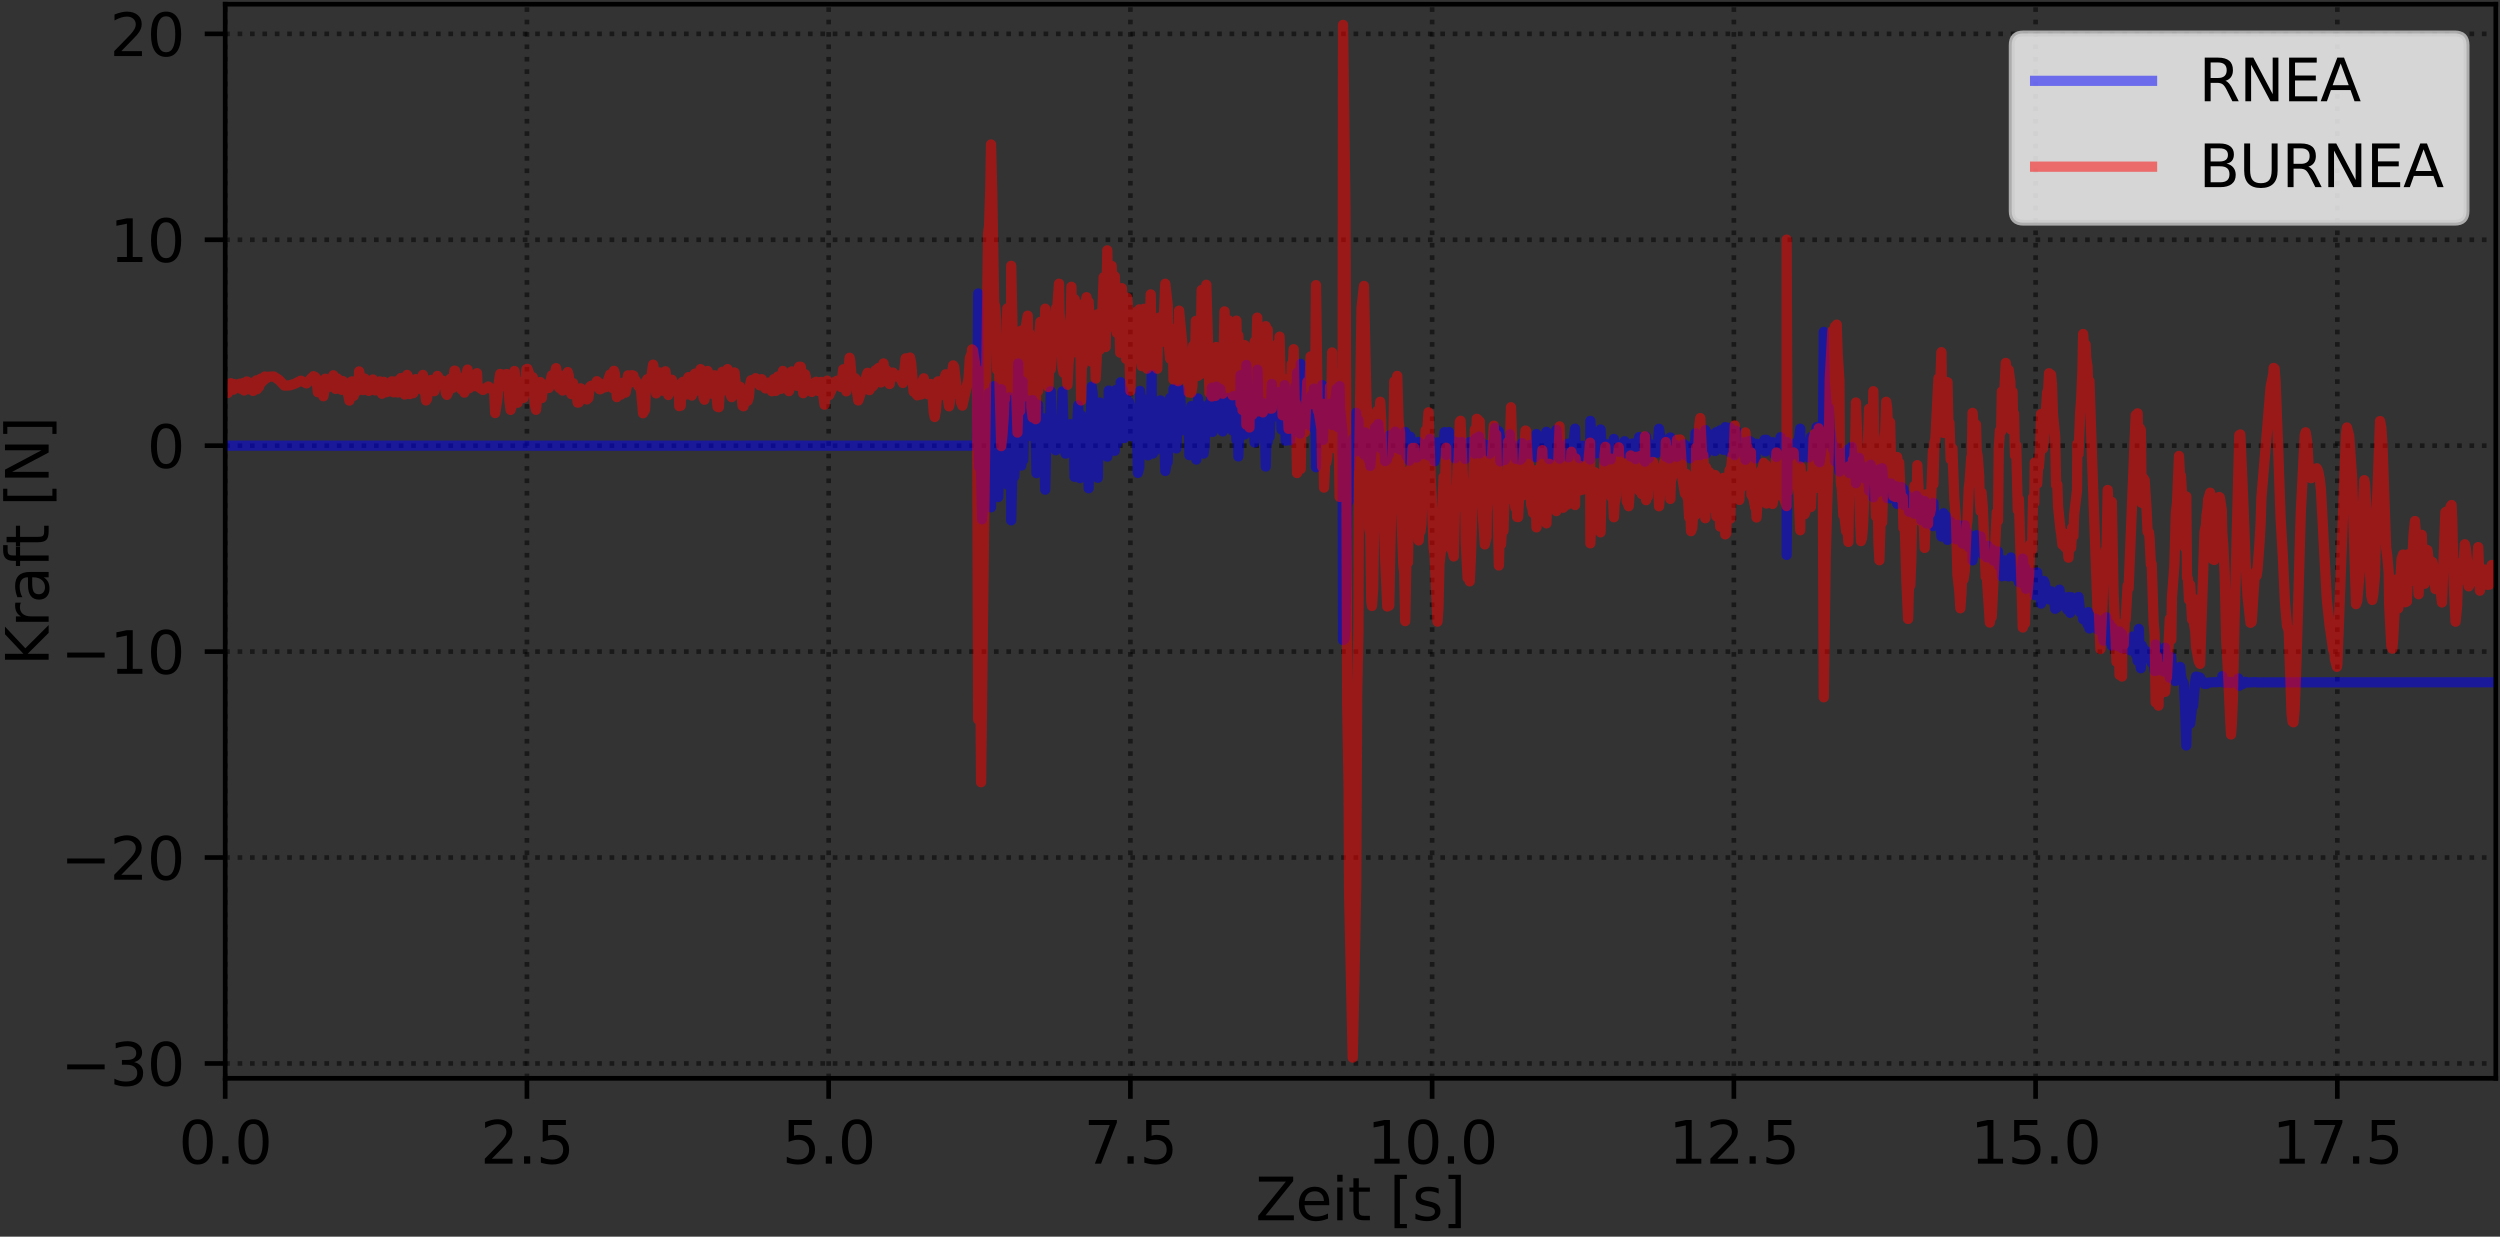 <?xml version="1.0" encoding="utf-8" standalone="no"?>
<!DOCTYPE svg PUBLIC "-//W3C//DTD SVG 1.1//EN"
  "http://www.w3.org/Graphics/SVG/1.1/DTD/svg11.dtd">
<svg xmlns:xlink="http://www.w3.org/1999/xlink" width="427.44pt" height="211.44pt" viewBox="0 0 427.44 211.44" xmlns="http://www.w3.org/2000/svg" version="1.1">
 <rect x="0" y="0" width="427.44" height="211.44" fill="#333333" stroke="none"/>
 <defs>
  <style type="text/css">*{stroke-linejoin: round; stroke-linecap: butt}</style>
 </defs>
 <g id="figure_1">
  <g id="patch_1">
   <path d="M 0 211.44 
L 427.44 211.44 
L 427.44 0 
L 0 0 
L 0 211.44 
z
" style="fill: none"/>
  </g>
  <g id="axes_1">
   <g id="patch_2">
    <path d="M 38.503 184.363 
L 426.72 184.363 
L 426.72 0.72 
L 38.503 0.72 
L 38.503 184.363 
z
" style="fill: none"/>
   </g>
   <g id="matplotlib.axis_1">
    <g id="xtick_1">
     <g id="line2d_1">
      <path d="M 38.503 184.363 
L 38.503 0.72 
" clip-path="url(#p490e0fa527)" style="fill: none; stroke-dasharray: 0.8,1.32; stroke-dashoffset: 0; stroke: #000000; stroke-opacity: 0.5; stroke-width: 0.8"/>
     </g>
     <g id="line2d_2">
      <defs>
       <path id="m11fa5803e4" d="M 0 0 
L 0 3.5 
" style="stroke: #000000; stroke-width: 0.8"/>
      </defs>
      <g>
       <use xlink:href="#m11fa5803e4" x="38.503" y="184.363" style="stroke: #000000; stroke-width: 0.8"/>
      </g>
     </g>
     <g id="text_1">
      <!-- 0.0 -->
      <g transform="translate(30.551 198.962) scale(0.1 -0.1)">
       <defs>
        <path id="DejaVuSans-30" d="M 2034 4250 
Q 1547 4250 1301 3770 
Q 1056 3291 1056 2328 
Q 1056 1369 1301 889 
Q 1547 409 2034 409 
Q 2525 409 2770 889 
Q 3016 1369 3016 2328 
Q 3016 3291 2770 3770 
Q 2525 4250 2034 4250 
z
M 2034 4750 
Q 2819 4750 3233 4129 
Q 3647 3509 3647 2328 
Q 3647 1150 3233 529 
Q 2819 -91 2034 -91 
Q 1250 -91 836 529 
Q 422 1150 422 2328 
Q 422 3509 836 4129 
Q 1250 4750 2034 4750 
z
" transform="scale(0.016)"/>
        <path id="DejaVuSans-2e" d="M 684 794 
L 1344 794 
L 1344 0 
L 684 0 
L 684 794 
z
" transform="scale(0.016)"/>
       </defs>
       <use xlink:href="#DejaVuSans-30"/>
       <use xlink:href="#DejaVuSans-2e" x="63.623"/>
       <use xlink:href="#DejaVuSans-30" x="95.41"/>
      </g>
     </g>
    </g>
    <g id="xtick_2">
     <g id="line2d_3">
      <path d="M 90.092 184.363 
L 90.092 0.72 
" clip-path="url(#p490e0fa527)" style="fill: none; stroke-dasharray: 0.8,1.32; stroke-dashoffset: 0; stroke: #000000; stroke-opacity: 0.5; stroke-width: 0.8"/>
     </g>
     <g id="line2d_4">
      <g>
       <use xlink:href="#m11fa5803e4" x="90.092" y="184.363" style="stroke: #000000; stroke-width: 0.8"/>
      </g>
     </g>
     <g id="text_2">
      <!-- 2.5 -->
      <g transform="translate(82.14 198.962) scale(0.1 -0.1)">
       <defs>
        <path id="DejaVuSans-32" d="M 1228 531 
L 3431 531 
L 3431 0 
L 469 0 
L 469 531 
Q 828 903 1448 1529 
Q 2069 2156 2228 2338 
Q 2531 2678 2651 2914 
Q 2772 3150 2772 3378 
Q 2772 3750 2511 3984 
Q 2250 4219 1831 4219 
Q 1534 4219 1204 4116 
Q 875 4013 500 3803 
L 500 4441 
Q 881 4594 1212 4672 
Q 1544 4750 1819 4750 
Q 2544 4750 2975 4387 
Q 3406 4025 3406 3419 
Q 3406 3131 3298 2873 
Q 3191 2616 2906 2266 
Q 2828 2175 2409 1742 
Q 1991 1309 1228 531 
z
" transform="scale(0.016)"/>
        <path id="DejaVuSans-35" d="M 691 4666 
L 3169 4666 
L 3169 4134 
L 1269 4134 
L 1269 2991 
Q 1406 3038 1543 3061 
Q 1681 3084 1819 3084 
Q 2600 3084 3056 2656 
Q 3513 2228 3513 1497 
Q 3513 744 3044 326 
Q 2575 -91 1722 -91 
Q 1428 -91 1123 -41 
Q 819 9 494 109 
L 494 744 
Q 775 591 1075 516 
Q 1375 441 1709 441 
Q 2250 441 2565 725 
Q 2881 1009 2881 1497 
Q 2881 1984 2565 2268 
Q 2250 2553 1709 2553 
Q 1456 2553 1204 2497 
Q 953 2441 691 2322 
L 691 4666 
z
" transform="scale(0.016)"/>
       </defs>
       <use xlink:href="#DejaVuSans-32"/>
       <use xlink:href="#DejaVuSans-2e" x="63.623"/>
       <use xlink:href="#DejaVuSans-35" x="95.41"/>
      </g>
     </g>
    </g>
    <g id="xtick_3">
     <g id="line2d_5">
      <path d="M 141.681 184.363 
L 141.681 0.72 
" clip-path="url(#p490e0fa527)" style="fill: none; stroke-dasharray: 0.8,1.32; stroke-dashoffset: 0; stroke: #000000; stroke-opacity: 0.5; stroke-width: 0.8"/>
     </g>
     <g id="line2d_6">
      <g>
       <use xlink:href="#m11fa5803e4" x="141.681" y="184.363" style="stroke: #000000; stroke-width: 0.8"/>
      </g>
     </g>
     <g id="text_3">
      <!-- 5.0 -->
      <g transform="translate(133.73 198.962) scale(0.1 -0.1)">
       <use xlink:href="#DejaVuSans-35"/>
       <use xlink:href="#DejaVuSans-2e" x="63.623"/>
       <use xlink:href="#DejaVuSans-30" x="95.41"/>
      </g>
     </g>
    </g>
    <g id="xtick_4">
     <g id="line2d_7">
      <path d="M 193.27 184.363 
L 193.27 0.72 
" clip-path="url(#p490e0fa527)" style="fill: none; stroke-dasharray: 0.8,1.32; stroke-dashoffset: 0; stroke: #000000; stroke-opacity: 0.5; stroke-width: 0.8"/>
     </g>
     <g id="line2d_8">
      <g>
       <use xlink:href="#m11fa5803e4" x="193.27" y="184.363" style="stroke: #000000; stroke-width: 0.8"/>
      </g>
     </g>
     <g id="text_4">
      <!-- 7.5 -->
      <g transform="translate(185.319 198.962) scale(0.1 -0.1)">
       <defs>
        <path id="DejaVuSans-37" d="M 525 4666 
L 3525 4666 
L 3525 4397 
L 1831 0 
L 1172 0 
L 2766 4134 
L 525 4134 
L 525 4666 
z
" transform="scale(0.016)"/>
       </defs>
       <use xlink:href="#DejaVuSans-37"/>
       <use xlink:href="#DejaVuSans-2e" x="63.623"/>
       <use xlink:href="#DejaVuSans-35" x="95.41"/>
      </g>
     </g>
    </g>
    <g id="xtick_5">
     <g id="line2d_9">
      <path d="M 244.86 184.363 
L 244.86 0.72 
" clip-path="url(#p490e0fa527)" style="fill: none; stroke-dasharray: 0.8,1.32; stroke-dashoffset: 0; stroke: #000000; stroke-opacity: 0.5; stroke-width: 0.8"/>
     </g>
     <g id="line2d_10">
      <g>
       <use xlink:href="#m11fa5803e4" x="244.86" y="184.363" style="stroke: #000000; stroke-width: 0.8"/>
      </g>
     </g>
     <g id="text_5">
      <!-- 10.0 -->
      <g transform="translate(233.727 198.962) scale(0.1 -0.1)">
       <defs>
        <path id="DejaVuSans-31" d="M 794 531 
L 1825 531 
L 1825 4091 
L 703 3866 
L 703 4441 
L 1819 4666 
L 2450 4666 
L 2450 531 
L 3481 531 
L 3481 0 
L 794 0 
L 794 531 
z
" transform="scale(0.016)"/>
       </defs>
       <use xlink:href="#DejaVuSans-31"/>
       <use xlink:href="#DejaVuSans-30" x="63.623"/>
       <use xlink:href="#DejaVuSans-2e" x="127.246"/>
       <use xlink:href="#DejaVuSans-30" x="159.033"/>
      </g>
     </g>
    </g>
    <g id="xtick_6">
     <g id="line2d_11">
      <path d="M 296.449 184.363 
L 296.449 0.72 
" clip-path="url(#p490e0fa527)" style="fill: none; stroke-dasharray: 0.8,1.32; stroke-dashoffset: 0; stroke: #000000; stroke-opacity: 0.5; stroke-width: 0.8"/>
     </g>
     <g id="line2d_12">
      <g>
       <use xlink:href="#m11fa5803e4" x="296.449" y="184.363" style="stroke: #000000; stroke-width: 0.8"/>
      </g>
     </g>
     <g id="text_6">
      <!-- 12.5 -->
      <g transform="translate(285.316 198.962) scale(0.1 -0.1)">
       <use xlink:href="#DejaVuSans-31"/>
       <use xlink:href="#DejaVuSans-32" x="63.623"/>
       <use xlink:href="#DejaVuSans-2e" x="127.246"/>
       <use xlink:href="#DejaVuSans-35" x="159.033"/>
      </g>
     </g>
    </g>
    <g id="xtick_7">
     <g id="line2d_13">
      <path d="M 348.038 184.363 
L 348.038 0.72 
" clip-path="url(#p490e0fa527)" style="fill: none; stroke-dasharray: 0.8,1.32; stroke-dashoffset: 0; stroke: #000000; stroke-opacity: 0.5; stroke-width: 0.8"/>
     </g>
     <g id="line2d_14">
      <g>
       <use xlink:href="#m11fa5803e4" x="348.038" y="184.363" style="stroke: #000000; stroke-width: 0.8"/>
      </g>
     </g>
     <g id="text_7">
      <!-- 15.0 -->
      <g transform="translate(336.905 198.962) scale(0.1 -0.1)">
       <use xlink:href="#DejaVuSans-31"/>
       <use xlink:href="#DejaVuSans-35" x="63.623"/>
       <use xlink:href="#DejaVuSans-2e" x="127.246"/>
       <use xlink:href="#DejaVuSans-30" x="159.033"/>
      </g>
     </g>
    </g>
    <g id="xtick_8">
     <g id="line2d_15">
      <path d="M 399.627 184.363 
L 399.627 0.72 
" clip-path="url(#p490e0fa527)" style="fill: none; stroke-dasharray: 0.8,1.32; stroke-dashoffset: 0; stroke: #000000; stroke-opacity: 0.5; stroke-width: 0.8"/>
     </g>
     <g id="line2d_16">
      <g>
       <use xlink:href="#m11fa5803e4" x="399.627" y="184.363" style="stroke: #000000; stroke-width: 0.8"/>
      </g>
     </g>
     <g id="text_8">
      <!-- 17.5 -->
      <g transform="translate(388.495 198.962) scale(0.1 -0.1)">
       <use xlink:href="#DejaVuSans-31"/>
       <use xlink:href="#DejaVuSans-37" x="63.623"/>
       <use xlink:href="#DejaVuSans-2e" x="127.246"/>
       <use xlink:href="#DejaVuSans-35" x="159.033"/>
      </g>
     </g>
    </g>
    <g id="text_9">
     <!-- Zeit [s] -->
     <g transform="translate(214.665 208.64) scale(0.1 -0.1)">
      <defs>
       <path id="DejaVuSans-5a" d="M 359 4666 
L 4025 4666 
L 4025 4184 
L 1075 531 
L 4097 531 
L 4097 0 
L 288 0 
L 288 481 
L 3238 4134 
L 359 4134 
L 359 4666 
z
" transform="scale(0.016)"/>
       <path id="DejaVuSans-65" d="M 3597 1894 
L 3597 1613 
L 953 1613 
Q 991 1019 1311 708 
Q 1631 397 2203 397 
Q 2534 397 2845 478 
Q 3156 559 3463 722 
L 3463 178 
Q 3153 47 2828 -22 
Q 2503 -91 2169 -91 
Q 1331 -91 842 396 
Q 353 884 353 1716 
Q 353 2575 817 3079 
Q 1281 3584 2069 3584 
Q 2775 3584 3186 3129 
Q 3597 2675 3597 1894 
z
M 3022 2063 
Q 3016 2534 2758 2815 
Q 2500 3097 2075 3097 
Q 1594 3097 1305 2825 
Q 1016 2553 972 2059 
L 3022 2063 
z
" transform="scale(0.016)"/>
       <path id="DejaVuSans-69" d="M 603 3500 
L 1178 3500 
L 1178 0 
L 603 0 
L 603 3500 
z
M 603 4863 
L 1178 4863 
L 1178 4134 
L 603 4134 
L 603 4863 
z
" transform="scale(0.016)"/>
       <path id="DejaVuSans-74" d="M 1172 4494 
L 1172 3500 
L 2356 3500 
L 2356 3053 
L 1172 3053 
L 1172 1153 
Q 1172 725 1289 603 
Q 1406 481 1766 481 
L 2356 481 
L 2356 0 
L 1766 0 
Q 1100 0 847 248 
Q 594 497 594 1153 
L 594 3053 
L 172 3053 
L 172 3500 
L 594 3500 
L 594 4494 
L 1172 4494 
z
" transform="scale(0.016)"/>
       <path id="DejaVuSans-20" transform="scale(0.016)"/>
       <path id="DejaVuSans-5b" d="M 550 4863 
L 1875 4863 
L 1875 4416 
L 1125 4416 
L 1125 -397 
L 1875 -397 
L 1875 -844 
L 550 -844 
L 550 4863 
z
" transform="scale(0.016)"/>
       <path id="DejaVuSans-73" d="M 2834 3397 
L 2834 2853 
Q 2591 2978 2328 3040 
Q 2066 3103 1784 3103 
Q 1356 3103 1142 2972 
Q 928 2841 928 2578 
Q 928 2378 1081 2264 
Q 1234 2150 1697 2047 
L 1894 2003 
Q 2506 1872 2764 1633 
Q 3022 1394 3022 966 
Q 3022 478 2636 193 
Q 2250 -91 1575 -91 
Q 1294 -91 989 -36 
Q 684 19 347 128 
L 347 722 
Q 666 556 975 473 
Q 1284 391 1588 391 
Q 1994 391 2212 530 
Q 2431 669 2431 922 
Q 2431 1156 2273 1281 
Q 2116 1406 1581 1522 
L 1381 1569 
Q 847 1681 609 1914 
Q 372 2147 372 2553 
Q 372 3047 722 3315 
Q 1072 3584 1716 3584 
Q 2034 3584 2315 3537 
Q 2597 3491 2834 3397 
z
" transform="scale(0.016)"/>
       <path id="DejaVuSans-5d" d="M 1947 4863 
L 1947 -844 
L 622 -844 
L 622 -397 
L 1369 -397 
L 1369 4416 
L 622 4416 
L 622 4863 
L 1947 4863 
z
" transform="scale(0.016)"/>
      </defs>
      <use xlink:href="#DejaVuSans-5a"/>
      <use xlink:href="#DejaVuSans-65" x="68.506"/>
      <use xlink:href="#DejaVuSans-69" x="130.029"/>
      <use xlink:href="#DejaVuSans-74" x="157.812"/>
      <use xlink:href="#DejaVuSans-20" x="197.021"/>
      <use xlink:href="#DejaVuSans-5b" x="228.809"/>
      <use xlink:href="#DejaVuSans-73" x="267.822"/>
      <use xlink:href="#DejaVuSans-5d" x="319.922"/>
     </g>
    </g>
   </g>
   <g id="matplotlib.axis_2">
    <g id="ytick_1">
     <g id="line2d_17">
      <path d="M 38.503 181.823 
L 426.72 181.823 
" clip-path="url(#p490e0fa527)" style="fill: none; stroke-dasharray: 0.8,1.32; stroke-dashoffset: 0; stroke: #000000; stroke-opacity: 0.5; stroke-width: 0.8"/>
     </g>
     <g id="line2d_18">
      <defs>
       <path id="m635176ff87" d="M 0 0 
L -3.5 0 
" style="stroke: #000000; stroke-width: 0.8"/>
      </defs>
      <g>
       <use xlink:href="#m635176ff87" x="38.503" y="181.823" style="stroke: #000000; stroke-width: 0.8"/>
      </g>
     </g>
     <g id="text_10">
      <!-- −30 -->
      <g transform="translate(10.398 185.623) scale(0.1 -0.1)">
       <defs>
        <path id="DejaVuSans-2212" d="M 678 2272 
L 4684 2272 
L 4684 1741 
L 678 1741 
L 678 2272 
z
" transform="scale(0.016)"/>
        <path id="DejaVuSans-33" d="M 2597 2516 
Q 3050 2419 3304 2112 
Q 3559 1806 3559 1356 
Q 3559 666 3084 287 
Q 2609 -91 1734 -91 
Q 1441 -91 1130 -33 
Q 819 25 488 141 
L 488 750 
Q 750 597 1062 519 
Q 1375 441 1716 441 
Q 2309 441 2620 675 
Q 2931 909 2931 1356 
Q 2931 1769 2642 2001 
Q 2353 2234 1838 2234 
L 1294 2234 
L 1294 2753 
L 1863 2753 
Q 2328 2753 2575 2939 
Q 2822 3125 2822 3475 
Q 2822 3834 2567 4026 
Q 2313 4219 1838 4219 
Q 1578 4219 1281 4162 
Q 984 4106 628 3988 
L 628 4550 
Q 988 4650 1302 4700 
Q 1616 4750 1894 4750 
Q 2613 4750 3031 4423 
Q 3450 4097 3450 3541 
Q 3450 3153 3228 2886 
Q 3006 2619 2597 2516 
z
" transform="scale(0.016)"/>
       </defs>
       <use xlink:href="#DejaVuSans-2212"/>
       <use xlink:href="#DejaVuSans-33" x="83.789"/>
       <use xlink:href="#DejaVuSans-30" x="147.412"/>
      </g>
     </g>
    </g>
    <g id="ytick_2">
     <g id="line2d_19">
      <path d="M 38.503 146.616 
L 426.72 146.616 
" clip-path="url(#p490e0fa527)" style="fill: none; stroke-dasharray: 0.8,1.32; stroke-dashoffset: 0; stroke: #000000; stroke-opacity: 0.5; stroke-width: 0.8"/>
     </g>
     <g id="line2d_20">
      <g>
       <use xlink:href="#m635176ff87" x="38.503" y="146.616" style="stroke: #000000; stroke-width: 0.8"/>
      </g>
     </g>
     <g id="text_11">
      <!-- −20 -->
      <g transform="translate(10.398 150.416) scale(0.1 -0.1)">
       <use xlink:href="#DejaVuSans-2212"/>
       <use xlink:href="#DejaVuSans-32" x="83.789"/>
       <use xlink:href="#DejaVuSans-30" x="147.412"/>
      </g>
     </g>
    </g>
    <g id="ytick_3">
     <g id="line2d_21">
      <path d="M 38.503 111.409 
L 426.72 111.409 
" clip-path="url(#p490e0fa527)" style="fill: none; stroke-dasharray: 0.8,1.32; stroke-dashoffset: 0; stroke: #000000; stroke-opacity: 0.5; stroke-width: 0.8"/>
     </g>
     <g id="line2d_22">
      <g>
       <use xlink:href="#m635176ff87" x="38.503" y="111.409" style="stroke: #000000; stroke-width: 0.8"/>
      </g>
     </g>
     <g id="text_12">
      <!-- −10 -->
      <g transform="translate(10.398 115.209) scale(0.1 -0.1)">
       <use xlink:href="#DejaVuSans-2212"/>
       <use xlink:href="#DejaVuSans-31" x="83.789"/>
       <use xlink:href="#DejaVuSans-30" x="147.412"/>
      </g>
     </g>
    </g>
    <g id="ytick_4">
     <g id="line2d_23">
      <path d="M 38.503 76.202 
L 426.72 76.202 
" clip-path="url(#p490e0fa527)" style="fill: none; stroke-dasharray: 0.8,1.32; stroke-dashoffset: 0; stroke: #000000; stroke-opacity: 0.5; stroke-width: 0.8"/>
     </g>
     <g id="line2d_24">
      <g>
       <use xlink:href="#m635176ff87" x="38.503" y="76.202" style="stroke: #000000; stroke-width: 0.8"/>
      </g>
     </g>
     <g id="text_13">
      <!-- 0 -->
      <g transform="translate(25.14 80.002) scale(0.1 -0.1)">
       <use xlink:href="#DejaVuSans-30"/>
      </g>
     </g>
    </g>
    <g id="ytick_5">
     <g id="line2d_25">
      <path d="M 38.503 40.995 
L 426.72 40.995 
" clip-path="url(#p490e0fa527)" style="fill: none; stroke-dasharray: 0.8,1.32; stroke-dashoffset: 0; stroke: #000000; stroke-opacity: 0.5; stroke-width: 0.8"/>
     </g>
     <g id="line2d_26">
      <g>
       <use xlink:href="#m635176ff87" x="38.503" y="40.995" style="stroke: #000000; stroke-width: 0.8"/>
      </g>
     </g>
     <g id="text_14">
      <!-- 10 -->
      <g transform="translate(18.778 44.794) scale(0.1 -0.1)">
       <use xlink:href="#DejaVuSans-31"/>
       <use xlink:href="#DejaVuSans-30" x="63.623"/>
      </g>
     </g>
    </g>
    <g id="ytick_6">
     <g id="line2d_27">
      <path d="M 38.503 5.788 
L 426.72 5.788 
" clip-path="url(#p490e0fa527)" style="fill: none; stroke-dasharray: 0.8,1.32; stroke-dashoffset: 0; stroke: #000000; stroke-opacity: 0.5; stroke-width: 0.8"/>
     </g>
     <g id="line2d_28">
      <g>
       <use xlink:href="#m635176ff87" x="38.503" y="5.788" style="stroke: #000000; stroke-width: 0.8"/>
      </g>
     </g>
     <g id="text_15">
      <!-- 20 -->
      <g transform="translate(18.778 9.587) scale(0.1 -0.1)">
       <use xlink:href="#DejaVuSans-32"/>
       <use xlink:href="#DejaVuSans-30" x="63.623"/>
      </g>
     </g>
    </g>
    <g id="text_16">
     <!-- Kraft [N] -->
     <g transform="translate(8.318 113.804) rotate(-90) scale(0.1 -0.1)">
      <defs>
       <path id="DejaVuSans-4b" d="M 628 4666 
L 1259 4666 
L 1259 2694 
L 3353 4666 
L 4166 4666 
L 1850 2491 
L 4331 0 
L 3500 0 
L 1259 2247 
L 1259 0 
L 628 0 
L 628 4666 
z
" transform="scale(0.016)"/>
       <path id="DejaVuSans-72" d="M 2631 2963 
Q 2534 3019 2420 3045 
Q 2306 3072 2169 3072 
Q 1681 3072 1420 2755 
Q 1159 2438 1159 1844 
L 1159 0 
L 581 0 
L 581 3500 
L 1159 3500 
L 1159 2956 
Q 1341 3275 1631 3429 
Q 1922 3584 2338 3584 
Q 2397 3584 2469 3576 
Q 2541 3569 2628 3553 
L 2631 2963 
z
" transform="scale(0.016)"/>
       <path id="DejaVuSans-61" d="M 2194 1759 
Q 1497 1759 1228 1600 
Q 959 1441 959 1056 
Q 959 750 1161 570 
Q 1363 391 1709 391 
Q 2188 391 2477 730 
Q 2766 1069 2766 1631 
L 2766 1759 
L 2194 1759 
z
M 3341 1997 
L 3341 0 
L 2766 0 
L 2766 531 
Q 2569 213 2275 61 
Q 1981 -91 1556 -91 
Q 1019 -91 701 211 
Q 384 513 384 1019 
Q 384 1609 779 1909 
Q 1175 2209 1959 2209 
L 2766 2209 
L 2766 2266 
Q 2766 2663 2505 2880 
Q 2244 3097 1772 3097 
Q 1472 3097 1187 3025 
Q 903 2953 641 2809 
L 641 3341 
Q 956 3463 1253 3523 
Q 1550 3584 1831 3584 
Q 2591 3584 2966 3190 
Q 3341 2797 3341 1997 
z
" transform="scale(0.016)"/>
       <path id="DejaVuSans-66" d="M 2375 4863 
L 2375 4384 
L 1825 4384 
Q 1516 4384 1395 4259 
Q 1275 4134 1275 3809 
L 1275 3500 
L 2222 3500 
L 2222 3053 
L 1275 3053 
L 1275 0 
L 697 0 
L 697 3053 
L 147 3053 
L 147 3500 
L 697 3500 
L 697 3744 
Q 697 4328 969 4595 
Q 1241 4863 1831 4863 
L 2375 4863 
z
" transform="scale(0.016)"/>
       <path id="DejaVuSans-4e" d="M 628 4666 
L 1478 4666 
L 3547 763 
L 3547 4666 
L 4159 4666 
L 4159 0 
L 3309 0 
L 1241 3903 
L 1241 0 
L 628 0 
L 628 4666 
z
" transform="scale(0.016)"/>
      </defs>
      <use xlink:href="#DejaVuSans-4b"/>
      <use xlink:href="#DejaVuSans-72" x="65.576"/>
      <use xlink:href="#DejaVuSans-61" x="106.689"/>
      <use xlink:href="#DejaVuSans-66" x="167.969"/>
      <use xlink:href="#DejaVuSans-74" x="201.424"/>
      <use xlink:href="#DejaVuSans-20" x="240.633"/>
      <use xlink:href="#DejaVuSans-5b" x="272.42"/>
      <use xlink:href="#DejaVuSans-4e" x="311.434"/>
      <use xlink:href="#DejaVuSans-5d" x="386.238"/>
     </g>
    </g>
   </g>
   <g id="line2d_29">
    <path d="M 38.503 76.196 
L 55.794 76.189 
L 57.163 76.199 
L 60.15 76.193 
L 62.352 76.197 
L 83.491 76.192 
L 99.976 76.2 
L 101.553 76.188 
L 103.92 76.2 
L 105.63 76.2 
L 113.907 76.195 
L 116.385 76.199 
L 118.293 76.188 
L 119.287 76.201 
L 119.952 76.191 
L 123.187 76.194 
L 136.919 76.182 
L 137.645 76.192 
L 143.299 76.197 
L 146.21 76.191 
L 149.15 76.195 
L 154.214 76.188 
L 167.036 76.19 
L 167.248 50.167 
L 167.372 79.811 
L 167.592 78.632 
L 167.74 81.517 
L 167.905 88.792 
L 168.073 87.006 
L 168.445 76.993 
L 168.612 79.188 
L 168.777 72.384 
L 168.942 81.994 
L 169.108 67.13 
L 169.316 72.89 
L 169.442 86.742 
L 169.649 73.722 
L 169.774 74.599 
L 169.94 66.021 
L 169.979 80.472 
L 170.145 74.067 
L 170.311 73.047 
L 170.477 74.702 
L 170.684 84.985 
L 171.184 66.536 
L 171.39 75.638 
L 171.732 75.48 
L 171.853 79.773 
L 172.017 79.196 
L 172.224 82.843 
L 172.597 67.928 
L 172.867 74.379 
L 172.89 88.968 
L 173.344 70.496 
L 173.427 81.459 
L 173.762 72.787 
L 173.965 70.927 
L 174.09 62.141 
L 174.256 77.296 
L 174.422 68.613 
L 174.63 79.61 
L 174.836 65.211 
L 174.96 78.639 
L 175.292 68.214 
L 175.513 74.133 
L 175.842 71.158 
L 175.966 74.538 
L 176.34 69.292 
L 176.547 68.407 
L 176.713 69.265 
L 177.087 75.393 
L 177.212 80.899 
L 177.501 69.209 
L 177.543 78.72 
L 177.709 75.663 
L 177.875 76.569 
L 178.04 71.399 
L 178.207 74.592 
L 178.377 71.815 
L 178.706 83.724 
L 178.911 74.369 
L 179.118 71.402 
L 179.242 75.466 
L 179.492 74.294 
L 179.657 66.886 
L 179.782 75.09 
L 179.947 71.883 
L 180.321 74.304 
L 180.528 76.992 
L 180.736 76.664 
L 180.86 72.57 
L 181.067 74.069 
L 181.153 73.96 
L 181.359 74.3 
L 181.65 66.92 
L 181.843 73.709 
L 182.002 74.513 
L 182.168 77.563 
L 182.519 72.822 
L 182.685 75.677 
L 183.006 72.527 
L 183.185 75.63 
L 183.556 73.557 
L 183.722 81.525 
L 183.887 76.796 
L 184.053 75.278 
L 184.343 69.313 
L 184.634 81.752 
L 184.847 70.981 
L 184.966 71.644 
L 185.104 73.643 
L 185.321 75.167 
L 185.59 72.128 
L 185.771 73.375 
L 185.964 75.715 
L 186.13 83.481 
L 186.336 71.617 
L 186.462 72.133 
L 186.668 66.1 
L 186.834 67.386 
L 187.042 77.3 
L 187.209 76.377 
L 187.335 69.503 
L 187.499 73.277 
L 187.706 81.697 
L 187.83 73.336 
L 188.039 68.824 
L 188.245 75.494 
L 188.37 74.757 
L 188.536 77.579 
L 188.702 70.119 
L 188.869 75.267 
L 189.033 70.231 
L 189.323 78.088 
L 189.572 66.776 
L 189.615 77.335 
L 189.738 70.755 
L 190.07 76.828 
L 190.237 69.642 
L 190.527 69.596 
L 190.611 77.07 
L 190.817 66.67 
L 190.942 75.869 
L 191.108 75.348 
L 191.523 71.451 
L 191.615 65.346 
L 191.812 74.727 
L 192.019 66.712 
L 192.249 74.894 
L 192.417 74.29 
L 192.519 67.915 
L 192.725 69.624 
L 192.81 72.649 
L 193.016 68.707 
L 193.265 69.745 
L 193.525 74.587 
L 193.641 70.161 
L 193.72 71.158 
L 193.979 72.522 
L 194.056 70.172 
L 194.225 73.211 
L 194.383 73.858 
L 194.549 80.862 
L 194.798 79.905 
L 194.922 66.833 
L 195.212 69.507 
L 195.295 68.135 
L 195.461 71.296 
L 195.587 70.111 
L 195.835 71.774 
L 196.001 72.104 
L 196.124 71.889 
L 196.292 77.861 
L 196.581 69.448 
L 196.748 74.423 
L 196.913 64.099 
L 196.955 75.434 
L 197.12 77.552 
L 197.328 74.744 
L 197.541 77.002 
L 197.867 70.058 
L 198.24 75.919 
L 198.406 68.457 
L 198.541 69.985 
L 198.697 76.278 
L 198.878 72.229 
L 199.029 74.085 
L 199.236 80.521 
L 199.484 79.119 
L 199.65 79.022 
L 199.733 76.069 
L 200.023 71.94 
L 200.065 68.035 
L 200.479 75.39 
L 200.649 66.487 
L 200.77 74.594 
L 200.936 73.595 
L 201.144 76.682 
L 201.433 69.524 
L 201.599 73.782 
L 201.771 66.59 
L 201.972 72.23 
L 202.097 71.638 
L 202.324 73.548 
L 202.498 70.619 
L 202.803 70.355 
L 203.067 73.333 
L 203.259 72.79 
L 203.345 77.817 
L 203.591 77.153 
L 203.676 69.433 
L 203.881 73.349 
L 204.302 74.507 
L 204.545 78.576 
L 204.843 68.119 
L 205.086 71.706 
L 205.212 69.197 
L 205.459 77.49 
L 205.562 70.41 
L 205.793 77.554 
L 205.959 76.289 
L 206.124 73.083 
L 206.25 73.879 
L 206.455 71.182 
L 206.58 72.636 
L 206.787 68.988 
L 206.953 70.579 
L 207.202 66.281 
L 207.326 73.854 
L 207.533 69.892 
L 207.628 71.692 
L 207.823 71.1 
L 207.95 73.123 
L 207.99 66.101 
L 208.282 71.429 
L 208.487 67.433 
L 208.654 66.503 
L 208.82 68.69 
L 209.069 73.771 
L 209.364 68.98 
L 209.525 72.618 
L 209.694 72.013 
L 210.022 68.028 
L 210.19 68.596 
L 210.478 71.259 
L 210.562 67.979 
L 210.728 73.608 
L 210.897 67.725 
L 211.06 73.072 
L 211.229 68.221 
L 211.395 75.185 
L 211.572 69.612 
L 211.726 78.05 
L 212.016 70.731 
L 212.102 64.146 
L 212.266 70.346 
L 212.431 64.397 
L 212.597 70.819 
L 212.805 74.293 
L 212.948 74.136 
L 213.098 62.395 
L 213.345 68.509 
L 213.635 71.066 
L 213.719 69.518 
L 213.801 71.63 
L 214.091 68.683 
L 214.137 69.55 
L 214.329 70.754 
L 214.517 75.664 
L 214.645 71.742 
L 214.962 70.875 
L 215.004 63.205 
L 215.169 69.224 
L 215.377 70.104 
L 215.542 72.479 
L 215.708 69.47 
L 215.915 68.899 
L 216.043 70.782 
L 216.207 70.773 
L 216.413 79.774 
L 216.584 71.484 
L 216.746 75.608 
L 216.871 70.141 
L 217.076 74.672 
L 217.454 65.65 
L 217.615 71.36 
L 217.948 69.631 
L 218.074 69.656 
L 218.32 70.88 
L 218.453 70.429 
L 218.652 67.024 
L 218.778 71.022 
L 218.994 68.213 
L 219.109 73.431 
L 219.276 69.959 
L 219.483 73.508 
L 219.648 65.847 
L 219.814 75.352 
L 220.16 69.891 
L 220.314 70.372 
L 220.561 75.291 
L 221.028 69.014 
L 221.185 68.571 
L 221.473 66.052 
L 221.556 71.509 
L 221.764 63.726 
L 221.888 72.227 
L 222.137 68.105 
L 222.261 74.136 
L 222.387 62.209 
L 222.552 70.886 
L 222.759 71.412 
L 222.9 72.61 
L 223.096 70.203 
L 223.3 71.574 
L 223.507 70.903 
L 223.631 68.291 
L 224.088 72.835 
L 224.294 67.498 
L 224.502 73.088 
L 224.629 66.436 
L 224.876 66.818 
L 224.999 79.887 
L 225.166 71.152 
L 225.301 71.412 
L 225.5 69.927 
L 225.93 70.393 
L 226.047 65.833 
L 226.208 75.218 
L 226.374 69.765 
L 226.584 71.675 
L 226.756 72.18 
L 227.343 69.057 
L 227.393 71.029 
L 227.592 69.009 
L 227.758 72.658 
L 227.884 70.003 
L 228.131 72.475 
L 228.256 68.635 
L 228.512 66.479 
L 228.795 73.072 
L 229.044 66.017 
L 229.132 69.945 
L 229.541 73.806 
L 229.626 109.442 
L 229.874 109.263 
L 230.039 107.647 
L 230.338 86.101 
L 230.578 85.73 
L 230.662 79.97 
L 230.827 80.076 
L 231.035 76.218 
L 231.345 74.995 
L 231.798 77.192 
L 231.88 70.571 
L 232.049 76.005 
L 232.258 71.821 
L 232.338 76.12 
L 232.547 74.81 
L 232.792 77.294 
L 233.082 76.66 
L 233.207 77.729 
L 233.457 73.933 
L 233.624 74.112 
L 233.999 78.556 
L 234.081 76.645 
L 234.286 79.675 
L 234.577 76.376 
L 234.783 75.305 
L 234.95 76.369 
L 235.115 73.091 
L 235.281 75.451 
L 235.451 75.966 
L 235.655 72.498 
L 235.989 76.191 
L 236.152 76.685 
L 236.325 76.199 
L 236.484 76.489 
L 236.652 76.467 
L 236.817 78.837 
L 237.106 78.61 
L 237.19 78.067 
L 237.482 77.71 
L 237.528 74.463 
L 237.69 76.423 
L 237.895 76.481 
L 238.143 76.114 
L 238.268 75.351 
L 238.392 76.575 
L 238.559 73.799 
L 238.728 74.408 
L 238.892 76.027 
L 239.116 74.928 
L 239.387 76.878 
L 239.429 75.845 
L 239.595 76.535 
L 239.761 76.322 
L 240.093 77.2 
L 240.259 73.86 
L 240.467 77.981 
L 240.73 76.237 
L 240.964 78.766 
L 241.129 74.662 
L 241.419 76.395 
L 241.502 76.362 
L 241.71 76.328 
L 241.835 77.801 
L 242.041 76.639 
L 242.219 78.243 
L 242.557 75.555 
L 242.71 76.966 
L 243.037 76.621 
L 243.202 77.636 
L 243.41 76.326 
L 243.743 77.587 
L 243.909 75.852 
L 244.075 76.528 
L 244.246 77.874 
L 244.493 75.036 
L 244.8 76.648 
L 244.946 76.548 
L 245.278 78.864 
L 245.461 78.134 
L 245.609 75.836 
L 245.775 75.642 
L 245.942 75.675 
L 246.107 77.089 
L 246.397 76.197 
L 246.48 75.515 
L 246.688 76.98 
L 246.814 76.369 
L 246.984 73.878 
L 247.251 77.801 
L 247.33 75.795 
L 247.561 76.737 
L 247.77 73.873 
L 247.853 76.825 
L 248.142 76.471 
L 248.225 76.684 
L 248.349 76.381 
L 248.556 75.428 
L 248.764 78.374 
L 248.888 76.843 
L 249.054 76.213 
L 249.22 76.702 
L 249.387 75.635 
L 249.597 77.572 
L 249.718 77.633 
L 249.926 75.585 
L 250.067 76.161 
L 250.257 76.318 
L 250.506 78.471 
L 250.604 76.379 
L 250.755 76.363 
L 250.921 76.098 
L 251.211 76.552 
L 251.293 75.582 
L 251.627 77.187 
L 251.793 76.6 
L 252.007 76.957 
L 252.166 77.573 
L 252.294 74.954 
L 252.497 76.838 
L 252.706 76.813 
L 252.871 74.633 
L 252.995 77.525 
L 253.166 76.186 
L 253.367 75.667 
L 253.574 76.112 
L 253.699 76.761 
L 254.157 76.086 
L 254.198 76.488 
L 254.543 76.337 
L 254.699 77.592 
L 254.944 76.303 
L 255.111 76.358 
L 255.318 76.871 
L 255.608 73.162 
L 255.815 77.071 
L 256.106 76.291 
L 256.271 73.75 
L 256.52 78.906 
L 256.645 75.995 
L 256.852 77.153 
L 257.059 76.072 
L 257.309 78.636 
L 257.557 75.888 
L 257.848 76.185 
L 258.137 74.234 
L 258.344 77.689 
L 258.511 76.34 
L 258.676 76.609 
L 258.884 76.221 
L 259.091 76.377 
L 259.18 78.452 
L 259.39 76.386 
L 259.555 76.346 
L 259.879 78.626 
L 260.17 78.384 
L 260.252 75.746 
L 260.379 76.525 
L 260.625 76.194 
L 260.833 76.61 
L 260.925 77.276 
L 261.217 76.368 
L 261.292 77.497 
L 261.458 77.613 
L 261.623 76.062 
L 261.794 76.064 
L 261.997 76.402 
L 262.121 76.155 
L 262.333 76.983 
L 262.501 78.168 
L 262.703 74.201 
L 262.787 77.834 
L 262.963 76.612 
L 263.162 77.651 
L 263.334 76.267 
L 263.491 76.39 
L 263.698 76.831 
L 263.864 75.434 
L 264.03 76.218 
L 264.23 77.732 
L 264.406 73.829 
L 264.559 76.535 
L 264.698 76.06 
L 264.902 78.494 
L 265.399 76.131 
L 265.607 76.726 
L 265.731 76.329 
L 265.897 76.719 
L 266.104 73.507 
L 266.311 76.212 
L 266.436 75.976 
L 266.652 78.425 
L 266.812 76.378 
L 267.144 76.471 
L 267.266 76.732 
L 267.474 76.369 
L 267.638 77.495 
L 267.858 77.611 
L 267.972 75.868 
L 268.182 78.216 
L 268.388 76.365 
L 268.518 76.681 
L 268.679 76.512 
L 268.808 75.755 
L 269.011 75.849 
L 269.302 73.292 
L 269.386 77.162 
L 269.676 76.103 
L 269.841 76.559 
L 270.048 78.341 
L 270.217 76.729 
L 270.38 76.645 
L 270.546 76.215 
L 270.753 76.611 
L 271.126 77.986 
L 271.498 76.051 
L 271.872 78.562 
L 271.913 71.955 
L 272.166 76.016 
L 272.37 76.846 
L 272.414 76.631 
L 272.67 76.58 
L 272.785 76.147 
L 272.952 77.505 
L 273.199 76.183 
L 273.324 76.346 
L 273.536 77.398 
L 273.658 73.422 
L 273.821 76.029 
L 274.197 76.143 
L 274.321 78.874 
L 274.486 78.56 
L 274.681 75.954 
L 275.026 76.368 
L 275.192 76.354 
L 275.399 78.552 
L 275.524 76.311 
L 275.773 76.803 
L 275.938 75.039 
L 276.063 75.77 
L 276.312 76.038 
L 276.395 77.154 
L 276.561 77.037 
L 276.768 77.252 
L 276.934 76.262 
L 277.182 76.209 
L 277.306 76.552 
L 277.602 76.338 
L 277.763 75.44 
L 277.93 77.509 
L 278.137 75.897 
L 278.261 76.734 
L 278.468 76.212 
L 278.634 76.365 
L 278.8 78.06 
L 278.966 76.161 
L 279.131 75.82 
L 279.67 78.516 
L 279.878 76.458 
L 280.084 76.186 
L 280.254 74.723 
L 280.374 78.163 
L 280.665 76.305 
L 280.707 76.496 
L 280.873 76.655 
L 281.163 76.344 
L 281.246 78.929 
L 281.452 74.648 
L 281.577 76.552 
L 281.743 76.481 
L 281.909 78.37 
L 282.24 76.31 
L 282.409 76.016 
L 282.614 76.51 
L 282.863 76.216 
L 282.946 76.375 
L 283.195 76.374 
L 283.277 77.412 
L 283.444 76.029 
L 283.652 73.305 
L 284.148 76.283 
L 284.411 76.294 
L 284.484 76.553 
L 284.646 75.197 
L 284.813 78.103 
L 285.147 76.145 
L 285.434 78.393 
L 285.59 74.794 
L 285.683 76.045 
L 285.849 76.061 
L 286.015 76.239 
L 286.388 76.002 
L 286.637 76.877 
L 286.72 78.111 
L 287.097 76.783 
L 287.259 77.438 
L 287.55 76.582 
L 287.717 76.127 
L 287.924 75.944 
L 288.089 76.151 
L 288.254 77.866 
L 288.503 76.327 
L 288.628 76.985 
L 288.793 76.562 
L 288.959 78.359 
L 289.125 76.343 
L 289.334 76.214 
L 289.582 76.868 
L 289.749 76.94 
L 289.914 74.063 
L 289.997 77.83 
L 290.33 75.84 
L 290.501 77.336 
L 290.703 77.825 
L 290.87 76.049 
L 291.034 75.818 
L 291.242 76.627 
L 291.367 76.125 
L 291.575 73.53 
L 291.698 77.594 
L 291.864 76.188 
L 292.207 76.768 
L 292.238 76.967 
L 292.371 74.312 
L 292.535 76.26 
L 292.736 76.721 
L 293.07 75.907 
L 293.236 77.118 
L 293.449 73.887 
L 293.608 76.523 
L 293.94 75.684 
L 294.108 73.574 
L 294.273 76.111 
L 294.478 76.04 
L 294.645 76.908 
L 294.851 76.538 
L 294.977 73.029 
L 295.142 73.498 
L 295.308 76.716 
L 295.476 76.466 
L 295.724 77.324 
L 295.85 73.121 
L 296.016 76.332 
L 296.211 76.42 
L 296.432 75.936 
L 296.596 77.829 
L 296.679 73.945 
L 296.845 73.654 
L 297.052 76.703 
L 297.26 76.572 
L 297.386 75.707 
L 297.552 77.161 
L 297.759 76.419 
L 297.883 76.662 
L 298.091 76.588 
L 298.256 75.619 
L 298.423 78.614 
L 298.712 76.373 
L 298.763 76.725 
L 298.962 76.278 
L 299.095 75.375 
L 299.369 77.921 
L 299.458 75.6 
L 299.618 76.342 
L 299.827 76.69 
L 300.076 76.596 
L 300.118 78.395 
L 300.325 75.878 
L 300.49 75.941 
L 300.832 76.364 
L 301.113 75.881 
L 301.155 76.058 
L 301.362 75.82 
L 301.531 76.432 
L 301.699 75.191 
L 301.836 77.196 
L 302.027 75.192 
L 302.568 76.787 
L 302.858 76.319 
L 302.899 76.553 
L 303.066 75.599 
L 303.314 76.207 
L 303.438 77.811 
L 303.565 77.75 
L 303.729 78.119 
L 303.895 76.496 
L 304.117 76.359 
L 304.27 76.576 
L 304.435 74.754 
L 304.6 76.477 
L 304.766 76.24 
L 304.974 76.488 
L 305.099 76.032 
L 305.47 75.554 
L 305.476 94.881 
L 305.639 76.102 
L 305.887 78.246 
L 306.012 77.494 
L 306.184 77.434 
L 306.346 76.126 
L 306.594 76.079 
L 306.677 77.649 
L 306.805 76.141 
L 307.008 75.727 
L 307.174 76.371 
L 307.341 76.225 
L 307.508 75.767 
L 307.8 73.298 
L 307.838 78.426 
L 308.088 76.47 
L 308.215 76.639 
L 308.379 76.35 
L 308.545 76.31 
L 308.837 76.42 
L 308.924 77.391 
L 309.101 76.163 
L 309.25 78.233 
L 309.422 77.985 
L 309.458 75.683 
L 309.624 74.721 
L 309.791 76.37 
L 309.918 75.718 
L 310.083 76.489 
L 310.288 76.402 
L 310.62 73.032 
L 310.952 78.83 
L 311.118 79.035 
L 311.508 76.303 
L 311.659 76.192 
L 311.823 56.747 
L 311.99 65.261 
L 312.337 69.499 
L 312.498 70.823 
L 312.661 69.711 
L 312.842 73.369 
L 313.075 74.575 
L 313.379 76.795 
L 313.577 76.217 
L 313.746 78.854 
L 313.95 77.916 
L 314.034 78.934 
L 314.202 77.617 
L 314.496 80.628 
L 314.579 78.666 
L 314.909 78.441 
L 315.167 77.442 
L 315.279 79.042 
L 315.49 77.605 
L 315.653 78.326 
L 315.819 79.774 
L 316.028 76.829 
L 316.194 80.912 
L 316.408 77.417 
L 316.508 77.609 
L 316.613 76.395 
L 316.798 78.931 
L 316.986 78.796 
L 317.206 79.858 
L 317.321 82.619 
L 317.564 79.621 
L 317.706 81.045 
L 317.855 78.279 
L 318.188 80.754 
L 318.353 79.656 
L 318.522 81.225 
L 318.782 81.801 
L 318.852 80.672 
L 319.101 81.148 
L 319.225 80.215 
L 319.409 81.684 
L 319.559 83.901 
L 319.841 79.458 
L 320.006 80.826 
L 320.137 80.475 
L 320.297 85.028 
L 320.63 80.424 
L 321.086 84.159 
L 321.335 80.233 
L 321.709 83.363 
L 321.796 80.056 
L 322.166 83.801 
L 322.331 82.392 
L 322.664 85.163 
L 322.833 82.994 
L 323.163 85.205 
L 323.336 82.666 
L 323.498 83.943 
L 323.706 83.644 
L 323.837 83.816 
L 324.038 83.167 
L 324.204 83.148 
L 324.37 86.147 
L 324.66 84.066 
L 324.721 84.37 
L 324.91 84.102 
L 325.116 83.271 
L 325.323 85.153 
L 325.449 83.631 
L 325.615 86.382 
L 325.785 85.34 
L 325.947 85.402 
L 326.073 84.69 
L 326.239 84.985 
L 326.412 87.507 
L 326.611 85.16 
L 326.786 85.14 
L 326.949 87.267 
L 327.207 86.033 
L 327.321 87.85 
L 327.36 86.736 
L 327.444 85.208 
L 327.67 84.763 
L 327.816 87.471 
L 328.109 87.039 
L 328.322 85.446 
L 328.481 88.933 
L 328.648 86.757 
L 328.941 86.3 
L 329.073 85.665 
L 329.237 86.697 
L 329.362 89.498 
L 329.694 88.497 
L 329.985 89.283 
L 330.151 87.541 
L 330.194 88.097 
L 330.482 89.961 
L 330.565 85.98 
L 330.732 88.8 
L 330.897 88.637 
L 331.187 89.263 
L 331.27 88.685 
L 331.436 88.885 
L 331.606 89.512 
L 331.644 88.377 
L 331.935 91.74 
L 332.102 88.851 
L 332.308 87.74 
L 332.433 89.521 
L 332.656 89.464 
L 332.767 88.287 
L 332.975 92.313 
L 333.14 89.837 
L 333.309 90.92 
L 333.515 89.184 
L 334.428 92.195 
L 334.68 89.731 
L 334.859 91.032 
L 335.009 90.918 
L 335.176 89.872 
L 335.348 92.128 
L 335.556 92.943 
L 335.931 89.799 
L 336.095 92.053 
L 336.386 91.015 
L 336.594 93.54 
L 336.759 92.279 
L 337.036 92.665 
L 337.139 92.223 
L 337.261 95.817 
L 337.632 91.647 
L 337.846 93.953 
L 337.964 91.505 
L 338.137 93.374 
L 338.39 92.656 
L 338.464 91.815 
L 338.634 91.707 
L 338.797 94.408 
L 339.011 94.793 
L 339.339 93.374 
L 339.504 94.911 
L 339.675 95.3 
L 339.878 93.308 
L 340.006 94.932 
L 340.212 93.91 
L 340.417 94.508 
L 340.542 93.911 
L 340.833 95.859 
L 340.915 95.781 
L 341.074 95.834 
L 341.609 94.28 
L 341.738 96.691 
L 341.94 96.937 
L 342.152 96.32 
L 342.274 98.532 
L 342.406 96.174 
L 342.605 95.798 
L 342.771 98.15 
L 342.937 98.45 
L 343.103 98.175 
L 343.269 96.167 
L 343.436 98.553 
L 343.726 98.152 
L 343.83 95.307 
L 344.1 98.008 
L 344.182 97.29 
L 344.348 98.572 
L 344.514 97.8 
L 344.721 98.677 
L 344.813 97.614 
L 344.994 97.55 
L 345.182 99.548 
L 345.387 98.949 
L 345.525 99.09 
L 345.678 99.716 
L 345.846 95.502 
L 346.11 97.838 
L 346.22 96.97 
L 346.384 100.67 
L 346.774 98.886 
L 346.929 98.123 
L 347.135 100.104 
L 347.432 97.933 
L 347.611 100.264 
L 347.813 99.199 
L 347.897 101.753 
L 348.308 97.866 
L 348.516 100.261 
L 348.599 99.258 
L 348.806 100.508 
L 348.978 103.207 
L 349.304 99.514 
L 349.471 99.334 
L 349.679 99.958 
L 349.845 101.673 
L 350.176 101.065 
L 350.342 102.49 
L 350.508 101.088 
L 350.679 101.081 
L 350.842 101.578 
L 351.006 101.359 
L 351.38 104.094 
L 351.548 101.967 
L 351.754 103.854 
L 352.127 100.814 
L 352.303 101.972 
L 352.418 101.851 
L 352.626 102.281 
L 352.791 102.362 
L 352.957 102.587 
L 353.098 102.151 
L 353.248 103.62 
L 353.458 104.223 
L 353.662 102.079 
L 353.954 104.787 
L 354.121 102.098 
L 354.285 103.911 
L 354.505 103.069 
L 354.629 103.317 
L 355.128 102.539 
L 355.169 104.119 
L 355.377 102.065 
L 355.67 104.705 
L 355.833 104.809 
L 356.04 104.705 
L 356.166 105.87 
L 356.374 105.719 
L 356.704 105.161 
L 356.915 106.75 
L 357.08 104.662 
L 357.245 107.452 
L 357.577 105.626 
L 357.72 106.591 
L 358.152 106.279 
L 358.289 105.755 
L 358.456 107.454 
L 358.621 107.627 
L 358.787 107.159 
L 358.953 107.842 
L 359.119 106.187 
L 359.659 109.553 
L 359.784 105.859 
L 360.004 107.612 
L 360.157 105.543 
L 360.366 108.914 
L 360.696 106.662 
L 361.03 109.078 
L 361.071 110.39 
L 361.195 107.317 
L 361.499 108.206 
L 361.703 108.563 
L 361.859 109.175 
L 362.026 110.449 
L 362.274 109.727 
L 362.398 107.967 
L 362.523 108.205 
L 362.815 108.375 
L 362.855 110.849 
L 363.107 110.517 
L 363.275 110.773 
L 363.603 109.892 
L 363.768 110.113 
L 363.939 109.656 
L 364.151 111.17 
L 364.274 109.679 
L 364.445 110.215 
L 364.611 108.833 
L 364.781 110.792 
L 365.15 111.849 
L 365.278 110.804 
L 365.483 112.984 
L 365.693 107.53 
L 365.855 112.684 
L 366.033 114.251 
L 366.188 110.342 
L 366.483 110.995 
L 366.519 111.699 
L 366.685 111.644 
L 366.976 111.339 
L 367.186 112.53 
L 367.53 112.688 
L 367.742 112.228 
L 367.891 113.32 
L 368.069 112.014 
L 368.39 114.732 
L 368.556 110.186 
L 368.774 114.651 
L 369.055 111.287 
L 369.098 113.26 
L 369.261 111.851 
L 369.718 113.974 
L 369.809 111.873 
L 369.939 114.81 
L 370.188 110.734 
L 370.496 113.912 
L 370.655 114.994 
L 370.821 114.749 
L 370.99 115.887 
L 371.242 112.347 
L 371.353 114.679 
L 371.518 114.668 
L 371.766 114.207 
L 371.896 116.428 
L 372.018 114.173 
L 372.223 115.228 
L 372.437 114.791 
L 372.557 114.903 
L 372.765 114.03 
L 372.889 115.511 
L 373.069 116.272 
L 373.397 116.907 
L 373.593 120.887 
L 373.8 127.462 
L 373.927 121.341 
L 374.092 122.877 
L 374.27 122.723 
L 374.465 123.733 
L 374.798 120.786 
L 374.967 120.703 
L 375.339 116.407 
L 375.462 115.68 
L 375.767 115.727 
L 375.928 116.419 
L 376.168 115.853 
L 376.368 116.47 
L 376.542 116.46 
L 376.873 116.927 
L 376.915 116.789 
L 377.165 116.731 
L 377.254 116.933 
L 377.539 116.719 
L 378.37 116.642 
L 378.998 116.641 
L 379.707 116.568 
L 379.872 116.623 
L 379.954 115.612 
L 380.127 116.619 
L 380.499 116.764 
L 381.082 116.579 
L 381.33 116.789 
L 381.579 116.588 
L 381.844 116.661 
L 382.497 116.606 
L 382.703 115.999 
L 382.866 117.246 
L 383.043 116.651 
L 383.197 116.644 
L 383.405 116.978 
L 383.548 116.805 
L 383.736 116.783 
L 383.95 116.577 
L 384.111 116.707 
L 385.49 116.631 
L 386.148 116.682 
L 387.517 116.667 
L 419.517 116.657 
L 424.458 116.657 
L 425.703 116.656 
L 426.72 116.656 
L 426.72 116.656 
" clip-path="url(#p490e0fa527)" style="fill: none; stroke: #0000ff; stroke-opacity: 0.5; stroke-width: 1.75; stroke-linecap: square"/>
   </g>
   <g id="line2d_30">
    <path d="M 38.503 66.516 
L 38.586 66.926 
L 38.755 65.822 
L 38.805 67.1 
L 38.926 67.213 
L 39.139 65.93 
L 39.341 66.129 
L 39.465 65.52 
L 39.921 66.625 
L 39.963 65.655 
L 40.253 65.863 
L 40.502 65.756 
L 40.629 65.927 
L 40.959 65.604 
L 41 66.091 
L 41.165 66.469 
L 41.582 65.492 
L 41.746 66.762 
L 41.964 65.565 
L 42.036 66.551 
L 42.202 65.224 
L 42.537 66.566 
L 42.744 66.361 
L 42.908 65.441 
L 43.073 65.836 
L 43.281 66.834 
L 43.619 66.087 
L 43.84 65.034 
L 43.948 66.551 
L 44.113 65.892 
L 44.279 66.166 
L 44.571 64.744 
L 44.697 65.411 
L 44.777 64.883 
L 44.948 64.812 
L 45.113 65.004 
L 45.28 64.373 
L 45.484 64.711 
L 45.904 64.41 
L 46.809 64.373 
L 47.717 64.962 
L 48.624 65.924 
L 49.533 65.895 
L 50.44 65.594 
L 51.431 65.086 
L 52.421 65.554 
L 53.329 64.57 
L 53.427 65.033 
L 53.592 64.319 
L 53.925 64.49 
L 54.131 65.074 
L 54.34 67.062 
L 54.629 65.072 
L 54.757 66.544 
L 54.923 65.87 
L 55.132 65.781 
L 55.295 67.755 
L 55.502 66.644 
L 55.627 64.754 
L 56 65.241 
L 56.135 65.187 
L 56.333 66.132 
L 56.539 65.74 
L 56.747 64.629 
L 56.83 65.598 
L 56.996 64.161 
L 57.163 64.65 
L 57.38 66.497 
L 57.709 64.724 
L 57.909 65.936 
L 58.036 65.169 
L 58.243 65.124 
L 58.408 66.646 
L 58.617 65.156 
L 58.739 65.257 
L 58.906 65.953 
L 59.112 66.076 
L 59.57 67.619 
L 59.734 68.491 
L 60.15 65.209 
L 60.483 67.676 
L 60.78 65.947 
L 60.985 66.898 
L 61.316 65.476 
L 61.4 63.502 
L 62.062 66.695 
L 62.229 64.847 
L 62.352 64.726 
L 62.684 65.291 
L 62.811 65.729 
L 63.016 66.014 
L 63.057 66.832 
L 63.389 66.405 
L 63.556 65.036 
L 63.763 64.882 
L 63.97 66.616 
L 64.138 66.746 
L 64.426 65.601 
L 64.924 65.218 
L 65.133 65.468 
L 65.297 67.321 
L 65.434 66.99 
L 65.629 65.283 
L 66.002 67.069 
L 66.127 66.022 
L 66.292 66.172 
L 66.667 66.921 
L 66.832 66.621 
L 66.999 65.195 
L 67.329 67.088 
L 67.713 65.195 
L 68.035 67.106 
L 68.203 65.449 
L 68.532 64.637 
L 68.705 67.032 
L 68.87 65.528 
L 69.197 67.457 
L 69.611 64.099 
L 69.735 64.321 
L 69.901 66.744 
L 70.068 67.381 
L 70.233 65.572 
L 70.442 65.858 
L 70.648 67.23 
L 71.104 64.823 
L 71.27 65.36 
L 71.85 66.063 
L 72.057 66.598 
L 72.307 64.102 
L 72.473 65.032 
L 72.846 68.471 
L 73.011 68.229 
L 73.348 65.114 
L 73.635 65.093 
L 73.717 64.959 
L 74.008 65.609 
L 74.267 66.888 
L 74.34 66.679 
L 74.387 65.706 
L 74.796 64.271 
L 74.961 64.514 
L 75.21 65.054 
L 75.501 65.632 
L 75.749 65.107 
L 75.956 65.48 
L 76.247 67.248 
L 76.412 67.519 
L 76.62 67.068 
L 76.759 65.675 
L 76.993 64.762 
L 77.326 66.358 
L 77.7 63.367 
L 77.823 63.397 
L 78.157 64.778 
L 78.43 64.993 
L 78.821 66.509 
L 78.904 66.576 
L 78.989 64.676 
L 79.4 67.135 
L 79.542 66.161 
L 79.744 64 
L 79.941 63.187 
L 80.23 66.374 
L 80.61 64.725 
L 80.819 65.943 
L 80.997 66.042 
L 81.146 64.727 
L 81.56 63.803 
L 81.654 66.047 
L 82.588 66.674 
L 83.491 66.078 
L 84.485 66.885 
L 84.665 70.621 
L 85.083 67.909 
L 85.245 65.699 
L 85.509 63.937 
L 85.675 63.966 
L 85.942 65.869 
L 86.058 66.037 
L 86.221 65.681 
L 86.637 63.949 
L 86.76 64.059 
L 86.968 66.052 
L 87.096 68.523 
L 87.3 70.082 
L 87.482 69.481 
L 87.882 64.328 
L 87.965 63.435 
L 88.379 67.454 
L 88.507 68.858 
L 88.631 68.37 
L 88.977 65.329 
L 89.144 65.507 
L 89.506 68.036 
L 89.672 66.946 
L 90.006 63.119 
L 90.188 63.06 
L 90.559 64.169 
L 90.709 65.244 
L 90.881 64.608 
L 91.093 64.505 
L 91.404 68.963 
L 91.643 70.067 
L 91.942 66.999 
L 92.376 65.316 
L 92.631 68.065 
L 92.751 66.918 
L 92.965 66.22 
L 93.207 66.261 
L 93.289 65.814 
L 93.455 65.751 
L 93.828 66.337 
L 93.955 66.053 
L 94.338 64.188 
L 94.457 64.594 
L 94.708 64.705 
L 95.078 62.948 
L 95.411 65.892 
L 95.625 66.327 
L 95.701 64.4 
L 95.845 64.229 
L 96.2 66.78 
L 96.533 64.441 
L 96.698 64.588 
L 97.029 64.435 
L 97.075 63.613 
L 97.245 64.233 
L 97.402 66.453 
L 97.7 67.392 
L 97.775 65.75 
L 97.982 65.512 
L 98.233 67.273 
L 98.438 67.126 
L 98.646 67.885 
L 98.772 68.836 
L 98.979 68.796 
L 99.278 66.393 
L 99.649 68.01 
L 99.976 67.455 
L 100.349 68.298 
L 100.598 68.063 
L 100.847 66.156 
L 101.096 65.952 
L 101.179 66.187 
L 101.966 65.723 
L 102.052 65.175 
L 102.216 65.316 
L 102.548 66.574 
L 102.713 66.51 
L 102.921 65.713 
L 103.127 65.688 
L 103.419 66.236 
L 103.92 65.131 
L 104.303 64.03 
L 104.665 66.319 
L 104.977 63.398 
L 105.134 63.91 
L 105.467 67.895 
L 105.847 65.492 
L 106.169 67.472 
L 106.543 65.428 
L 106.959 67.122 
L 107.131 66.223 
L 107.375 64.173 
L 107.538 64.966 
L 107.748 65.427 
L 108.048 64.15 
L 108.297 64.209 
L 108.45 64.909 
L 108.659 64.993 
L 108.782 65.401 
L 109.031 65.573 
L 109.115 65.982 
L 109.28 65.987 
L 109.448 66.268 
L 109.623 66.969 
L 109.947 70.659 
L 110.289 70.04 
L 110.456 65.201 
L 110.662 64.84 
L 110.994 66.284 
L 111.16 65.94 
L 111.662 62.345 
L 111.99 63.927 
L 112.197 67.266 
L 112.363 66.675 
L 112.698 63.744 
L 112.86 63.688 
L 113.322 66.799 
L 113.776 63.482 
L 114.271 67.54 
L 114.892 64.934 
L 115.1 66.317 
L 115.432 66.184 
L 115.639 65.78 
L 116.095 67.735 
L 116.137 69.441 
L 116.385 69.368 
L 116.468 67.479 
L 116.717 65.297 
L 117.259 67.465 
L 117.545 64.911 
L 117.711 64.469 
L 118.045 65.684 
L 118.084 66.556 
L 118.293 67.632 
L 118.377 67.287 
L 118.541 65.317 
L 118.802 63.883 
L 119.08 66.809 
L 119.287 66.504 
L 119.577 63.762 
L 119.785 63.108 
L 119.952 63.789 
L 120.202 65.883 
L 120.287 67.986 
L 120.45 68.342 
L 120.989 63.426 
L 121.115 64.083 
L 121.446 66.854 
L 121.693 67.307 
L 122.15 64.164 
L 122.689 69.559 
L 122.899 69.627 
L 123.187 65.393 
L 123.477 63.573 
L 123.562 64.162 
L 123.729 66.392 
L 123.892 66.728 
L 124.226 63.358 
L 124.399 63.108 
L 124.559 63.75 
L 124.93 67.484 
L 125.098 67.908 
L 125.594 63.687 
L 125.934 67.384 
L 126.091 66.737 
L 126.506 66.1 
L 126.672 66.535 
L 126.962 69.382 
L 127.129 69.467 
L 127.542 66.951 
L 127.666 67.235 
L 127.832 68.53 
L 128.04 67.925 
L 128.206 65.916 
L 128.414 65.018 
L 128.704 65.007 
L 128.87 65.232 
L 129.201 64.663 
L 129.409 64.827 
L 129.781 65.632 
L 129.907 65.89 
L 130.239 64.826 
L 130.865 66.413 
L 130.986 65.924 
L 131.311 65.431 
L 131.483 65.514 
L 131.649 65.409 
L 131.777 66.39 
L 131.962 66.893 
L 132.312 64.821 
L 132.569 65.004 
L 132.645 66.834 
L 132.882 66.495 
L 132.991 64.375 
L 133.145 64.785 
L 133.519 66.488 
L 133.849 63.424 
L 134.015 64.021 
L 134.223 65.745 
L 134.567 64.446 
L 134.894 66.877 
L 135.094 65.984 
L 135.385 63.5 
L 135.632 64.374 
L 135.923 65.849 
L 136.266 65.964 
L 136.628 62.703 
L 136.919 62.717 
L 137.332 67.234 
L 137.645 63.973 
L 137.807 64.642 
L 137.973 66.069 
L 138.141 66.337 
L 138.305 66.22 
L 138.555 66.794 
L 138.803 67.014 
L 139.18 65.571 
L 139.525 65.265 
L 139.735 65.897 
L 139.899 66.831 
L 140.064 66.59 
L 140.332 65.901 
L 140.399 65.295 
L 140.574 66.145 
L 140.977 69.198 
L 141.434 65.076 
L 141.765 67.552 
L 142.843 65.23 
L 143.133 65.093 
L 143.631 65.595 
L 143.796 66.167 
L 144.17 63.14 
L 144.377 64.173 
L 144.509 66.116 
L 144.709 66.91 
L 145.258 61.168 
L 145.377 61.757 
L 145.709 65.8 
L 145.876 65.955 
L 146.042 64.737 
L 146.21 64.673 
L 146.747 68.47 
L 147.326 66.686 
L 147.494 65.363 
L 147.699 65.098 
L 147.782 66.377 
L 147.948 66.37 
L 148.113 64.338 
L 148.32 63.748 
L 148.448 65.937 
L 148.652 66.71 
L 148.985 65.175 
L 149.15 66.116 
L 149.319 65.934 
L 149.484 64.01 
L 149.663 63.328 
L 149.897 65.308 
L 150.066 64.829 
L 150.19 62.923 
L 150.602 65.396 
L 151.062 62.132 
L 151.392 65.123 
L 151.573 63.296 
L 151.733 63.677 
L 152.101 65.662 
L 152.432 63.834 
L 152.681 63.706 
L 152.932 64.305 
L 153.344 64.389 
L 153.634 64.207 
L 153.886 64.297 
L 154.214 65.167 
L 154.381 65.483 
L 154.843 61.269 
L 155.169 62.861 
L 155.35 62.911 
L 155.584 61.129 
L 155.791 62.116 
L 156.206 66.985 
L 156.373 66.931 
L 156.829 67.599 
L 156.918 66.972 
L 157.078 66.996 
L 157.243 67.47 
L 157.541 67.44 
L 157.701 66.703 
L 157.784 65.039 
L 157.95 64.681 
L 158.28 66.68 
L 158.447 66.763 
L 158.612 67.394 
L 158.777 67.434 
L 159.123 65.651 
L 159.442 66.111 
L 159.484 68.119 
L 159.649 70.533 
L 159.815 71.298 
L 160.023 70.14 
L 160.354 65.213 
L 160.479 65.207 
L 161.019 67.492 
L 161.184 67.145 
L 161.558 64.388 
L 161.683 63.991 
L 161.889 65.476 
L 162.055 68.176 
L 162.263 69.479 
L 162.396 68.867 
L 162.76 63.897 
L 162.967 62.466 
L 163.133 62.727 
L 163.423 65.195 
L 163.589 66.41 
L 163.797 66.785 
L 163.925 67.376 
L 164.265 68.041 
L 164.294 68.742 
L 164.543 69.355 
L 165.585 64.815 
L 165.83 61.177 
L 166.162 60.352 
L 166.205 59.737 
L 166.37 59.909 
L 166.704 62.128 
L 166.867 63.422 
L 167.036 63.193 
L 167.248 123.016 
L 167.372 107.502 
L 167.592 112.004 
L 167.74 133.748 
L 168.238 91.72 
L 168.942 39.886 
L 169.108 38.661 
L 169.316 32.343 
L 169.442 24.701 
L 169.649 33.027 
L 169.979 51.806 
L 170.145 52.366 
L 170.311 54.538 
L 170.477 63.241 
L 170.684 60.204 
L 170.85 64.116 
L 171.184 76.284 
L 171.39 74.484 
L 171.64 71.013 
L 171.732 67.906 
L 171.853 68.226 
L 172.224 52.732 
L 172.39 60.427 
L 172.867 52.693 
L 172.89 45.451 
L 173.344 66.886 
L 173.427 58.151 
L 173.965 73.964 
L 174.256 64.309 
L 174.422 70.268 
L 174.63 56.514 
L 174.836 67.954 
L 175.126 57.31 
L 175.717 53.97 
L 175.842 60.266 
L 175.966 56.904 
L 176.175 58.829 
L 176.34 69.661 
L 176.547 71.371 
L 176.713 68.655 
L 176.878 71.307 
L 177.087 71.678 
L 177.212 60.456 
L 177.501 66.839 
L 177.709 57.083 
L 177.875 55.025 
L 178.04 61.252 
L 178.207 58.122 
L 178.377 58.208 
L 178.579 60.744 
L 178.706 52.777 
L 178.911 60.592 
L 179.118 62.751 
L 179.242 66.17 
L 179.492 59.499 
L 179.657 63.149 
L 179.947 59.666 
L 180.113 54.642 
L 180.321 54.948 
L 180.528 52.73 
L 180.736 53.064 
L 181.067 48.504 
L 181.153 53.504 
L 181.359 55.175 
L 181.523 57.996 
L 181.65 62.941 
L 181.843 63.726 
L 182.002 60.595 
L 182.519 65.792 
L 182.685 62.209 
L 183.006 59.001 
L 183.185 49.028 
L 183.39 59.554 
L 183.722 51.146 
L 183.887 60.235 
L 184.053 56.852 
L 184.343 53.534 
L 184.509 53.267 
L 184.634 52.104 
L 184.847 68.474 
L 184.966 61.923 
L 185.104 62.518 
L 185.321 58.398 
L 185.506 57.476 
L 185.59 52.035 
L 185.771 50.812 
L 185.964 52.678 
L 186.13 51.597 
L 186.668 61.879 
L 186.834 61.191 
L 187.042 57.508 
L 187.209 58.412 
L 187.335 64.732 
L 187.499 61.668 
L 187.706 53.718 
L 188.039 59.815 
L 188.245 55.1 
L 188.37 55.87 
L 188.702 47.395 
L 188.869 49.959 
L 189.033 59.334 
L 189.323 42.8 
L 189.572 55.99 
L 189.615 53.209 
L 189.738 54.497 
L 190.07 45.461 
L 190.237 52.167 
L 190.527 53.458 
L 190.611 47.23 
L 190.942 56.92 
L 191.108 56.077 
L 191.356 53.549 
L 191.523 60.301 
L 191.615 60.243 
L 191.812 49.274 
L 192.019 53.428 
L 192.249 53.359 
L 192.417 54.699 
L 192.519 61.356 
L 192.725 50.894 
L 192.81 51.861 
L 193.016 56.053 
L 193.265 66.821 
L 193.525 55.741 
L 193.641 57.677 
L 193.72 56.281 
L 193.979 56.755 
L 194.056 58.747 
L 194.225 53.371 
L 194.383 57.12 
L 194.549 57.082 
L 194.798 52.887 
L 194.922 60.432 
L 195.212 62.597 
L 195.295 59.204 
L 195.461 57.144 
L 195.587 52.802 
L 195.835 62.001 
L 196.001 61.778 
L 196.124 63.033 
L 196.292 57.494 
L 196.581 55.818 
L 196.748 50.332 
L 196.913 60.978 
L 196.955 59.638 
L 197.12 59.356 
L 197.328 62.627 
L 197.541 61.023 
L 197.701 58.457 
L 197.867 63.039 
L 198.004 56.381 
L 198.24 54.275 
L 198.406 55.917 
L 198.541 58.515 
L 198.878 56.796 
L 199.236 48.515 
L 199.65 52.178 
L 199.733 57.788 
L 200.065 61.345 
L 200.23 60.774 
L 200.479 56.228 
L 200.649 64.901 
L 200.77 57.262 
L 200.936 63.412 
L 201.27 57.121 
L 201.433 65.191 
L 201.599 53.115 
L 202.498 62.393 
L 202.803 60.434 
L 203.259 67.094 
L 203.345 62.806 
L 203.591 63.136 
L 203.676 67.146 
L 203.881 65.918 
L 204.01 59.088 
L 204.302 62.386 
L 204.466 54.862 
L 204.545 58.91 
L 204.843 64.263 
L 204.974 58.379 
L 205.212 64.01 
L 205.459 49.582 
L 205.562 56.257 
L 205.793 51.252 
L 205.959 51.497 
L 206.124 58.665 
L 206.25 48.685 
L 206.787 67.166 
L 206.953 63.652 
L 207.202 67.8 
L 207.326 67.006 
L 207.533 64.72 
L 207.628 60.033 
L 207.823 67.689 
L 207.95 59.327 
L 207.99 66.766 
L 208.155 63.121 
L 208.282 63.191 
L 208.487 62.466 
L 208.654 62.287 
L 208.82 59.292 
L 209.069 67.325 
L 209.364 53.233 
L 209.694 60.899 
L 209.898 62.114 
L 210.022 54.755 
L 210.19 65.877 
L 210.478 61.828 
L 210.728 67.591 
L 210.897 67.53 
L 211.06 59.216 
L 211.229 60.699 
L 211.395 54.82 
L 211.572 66.064 
L 211.726 57.355 
L 212.102 69.098 
L 212.266 59.852 
L 212.431 70.113 
L 212.597 59.683 
L 212.805 58.996 
L 212.948 61.762 
L 213.098 72.61 
L 213.345 69.82 
L 213.635 73.095 
L 213.719 64.628 
L 213.801 67.005 
L 214.091 59.746 
L 214.137 70.93 
L 214.329 67.252 
L 214.517 58.412 
L 214.645 65.917 
L 214.962 54.305 
L 215.004 70.349 
L 215.377 63.201 
L 215.542 62.582 
L 215.915 70.519 
L 216.043 67.506 
L 216.207 59.814 
L 216.413 55.772 
L 216.584 63.31 
L 216.746 56.37 
L 216.871 66.563 
L 217.076 63.655 
L 217.242 69.883 
L 217.454 69.856 
L 217.615 60.209 
L 217.786 61.78 
L 217.948 64.517 
L 218.074 64.551 
L 218.32 62.513 
L 218.453 58.748 
L 218.652 64.209 
L 218.778 57.559 
L 218.994 66.849 
L 219.109 66.652 
L 219.276 71.006 
L 219.483 64.939 
L 219.648 69.786 
L 219.814 66.771 
L 220.16 69.807 
L 220.314 73.324 
L 220.561 64.474 
L 220.686 70.468 
L 220.852 62.237 
L 221.028 63.283 
L 221.185 59.699 
L 221.473 73.73 
L 221.556 68.912 
L 221.764 80.883 
L 221.888 71.182 
L 222.137 74.805 
L 222.261 74.293 
L 222.387 80.188 
L 222.552 70.648 
L 222.759 72.435 
L 222.9 71.189 
L 223.096 73.9 
L 223.507 65.279 
L 223.631 65.542 
L 223.88 65.684 
L 224.088 60.945 
L 224.129 65.482 
L 224.294 69.098 
L 224.502 66.576 
L 224.629 68.322 
L 224.876 65.737 
L 224.999 48.744 
L 225.301 70.154 
L 225.5 70.593 
L 225.93 73.323 
L 226.047 79.802 
L 226.208 69.038 
L 226.374 83.372 
L 226.584 79.01 
L 226.756 79.08 
L 226.914 78.208 
L 227.012 76.852 
L 227.343 70.597 
L 227.393 66.126 
L 227.592 71.484 
L 227.758 60.255 
L 227.884 72.919 
L 228.131 70.187 
L 228.512 76.794 
L 228.631 63.9 
L 228.795 69.719 
L 229.044 84.964 
L 229.132 81.798 
L 229.293 83.584 
L 229.541 83.422 
L 229.626 4.252 
L 230.039 35.545 
L 230.338 120.543 
L 230.578 134.46 
L 230.662 152.656 
L 231.283 180.832 
L 231.577 167.41 
L 231.88 151.362 
L 232.049 118.202 
L 232.258 107.804 
L 232.338 81.835 
L 232.792 52.614 
L 233.207 48.887 
L 233.624 68.509 
L 233.999 75.606 
L 234.081 90.261 
L 234.286 91.408 
L 234.452 102.778 
L 234.577 103.608 
L 234.783 100.544 
L 234.95 89.936 
L 235.115 88.614 
L 235.451 70.269 
L 235.655 76.255 
L 235.989 68.691 
L 236.152 71.665 
L 236.817 95.228 
L 237.19 103.7 
L 237.482 100.766 
L 237.528 103.55 
L 237.895 84.553 
L 238.268 73.142 
L 238.392 65.212 
L 238.559 68.366 
L 238.892 64.267 
L 239.116 71.938 
L 239.387 74.056 
L 239.429 83.709 
L 239.928 96.475 
L 240.093 98.004 
L 240.259 106.197 
L 240.467 95.415 
L 240.73 96.162 
L 240.964 80.456 
L 241.129 85.295 
L 241.502 76.595 
L 241.71 77.714 
L 241.835 76.58 
L 242.041 81.494 
L 242.219 80.555 
L 242.557 92.408 
L 242.71 90.46 
L 242.87 90.839 
L 243.037 89.568 
L 243.202 84.601 
L 243.41 83.493 
L 243.743 73.574 
L 243.909 75.462 
L 244.246 70.491 
L 244.619 81.839 
L 244.8 84.984 
L 245.111 93.509 
L 245.278 94.951 
L 245.775 106.29 
L 245.942 103.897 
L 246.107 96.534 
L 246.397 93.865 
L 246.814 81.546 
L 246.984 85.623 
L 247.251 76.541 
L 247.33 83.047 
L 247.529 83.529 
L 247.561 84.456 
L 247.77 93.516 
L 247.853 90.339 
L 248.225 94.058 
L 248.349 94.207 
L 248.556 95.143 
L 248.764 86.342 
L 248.888 87.068 
L 249.054 84.633 
L 249.22 79.625 
L 249.387 78.644 
L 249.597 72.107 
L 249.718 71.943 
L 250.067 80.356 
L 250.257 84.48 
L 250.506 83.946 
L 250.604 92.687 
L 250.921 98.798 
L 251.211 98.438 
L 251.293 99.403 
L 251.501 94.94 
L 251.793 85.353 
L 252.166 73.426 
L 252.294 77.038 
L 252.497 71.6 
L 252.706 71.759 
L 252.871 77.383 
L 252.995 72.057 
L 253.574 88.511 
L 253.865 93.09 
L 254.157 91.872 
L 254.198 87.627 
L 254.543 82.698 
L 254.699 78.658 
L 254.944 80.367 
L 255.405 72.78 
L 255.608 79.526 
L 255.815 74.271 
L 256.271 96.687 
L 256.52 86.513 
L 256.645 93.095 
L 256.852 89.529 
L 257.059 90.75 
L 257.309 82.451 
L 257.557 85.499 
L 257.848 75.525 
L 258.137 77.135 
L 258.344 69.626 
L 258.676 79.953 
L 258.884 84.666 
L 259.091 86.78 
L 259.18 82.959 
L 259.39 88.392 
L 259.555 88.417 
L 259.879 82.066 
L 260.17 80.478 
L 260.252 84.75 
L 260.379 79.701 
L 260.833 73.611 
L 260.925 73.683 
L 261.217 78.957 
L 261.292 78.936 
L 261.458 79.707 
L 261.794 86.302 
L 261.997 86.937 
L 262.121 87.709 
L 262.333 85.69 
L 262.501 82.354 
L 262.703 90.167 
L 262.787 80.363 
L 262.963 82.717 
L 263.162 80.301 
L 263.334 82.525 
L 263.698 76.959 
L 263.864 81.1 
L 264.03 82.22 
L 264.23 80.655 
L 264.406 89.486 
L 264.559 82.359 
L 264.698 83.494 
L 264.902 79.29 
L 265.234 85.579 
L 265.399 84.859 
L 265.731 80.873 
L 265.897 79.503 
L 266.104 87.388 
L 266.652 72.9 
L 266.812 78.817 
L 267.266 86.815 
L 267.474 86.533 
L 267.638 82.152 
L 267.858 81.663 
L 267.972 86.284 
L 268.182 80.574 
L 268.388 82.802 
L 268.679 77.233 
L 269.011 79.236 
L 269.302 86.349 
L 269.386 78.358 
L 269.676 83.087 
L 269.841 82.71 
L 270.048 79.594 
L 270.217 83.825 
L 270.38 83.675 
L 270.546 83.726 
L 270.925 81.037 
L 271.126 79.901 
L 271.377 80.321 
L 271.583 78.76 
L 271.872 75.678 
L 271.913 92.898 
L 272.166 84.212 
L 272.414 81.645 
L 272.67 80.74 
L 272.785 82.902 
L 272.952 82.773 
L 273.199 88.614 
L 273.324 88.894 
L 273.536 84.72 
L 273.658 91.019 
L 273.821 83.199 
L 274.112 83.324 
L 274.197 84.239 
L 274.321 77.846 
L 274.486 76.392 
L 274.681 81.173 
L 274.86 80.743 
L 275.026 81.089 
L 275.192 82.448 
L 275.399 78.407 
L 275.524 84.994 
L 275.773 84.56 
L 275.938 88.439 
L 276.063 86.143 
L 276.312 84.755 
L 276.395 80.322 
L 276.768 76.477 
L 276.934 79.564 
L 277.306 81.811 
L 277.602 80.569 
L 277.763 82.017 
L 277.93 79.274 
L 278.137 85.766 
L 278.261 85.855 
L 278.468 86.555 
L 278.634 84.231 
L 278.8 77.862 
L 279.131 82.157 
L 279.299 82.319 
L 279.588 81.122 
L 279.67 78.109 
L 279.878 80.345 
L 280.084 79.596 
L 280.254 83.868 
L 280.374 77.984 
L 280.707 84.482 
L 280.873 82.901 
L 281.163 81.759 
L 281.246 74.595 
L 281.452 85.519 
L 281.577 83.16 
L 281.743 84.884 
L 281.909 79.879 
L 282.116 80.872 
L 282.24 79.73 
L 282.614 78.978 
L 282.946 82.125 
L 283.195 82.981 
L 283.277 80.085 
L 283.444 81.255 
L 283.652 86.564 
L 284.148 81.007 
L 284.411 80.488 
L 284.484 79.062 
L 284.646 82.136 
L 284.813 75.571 
L 285.02 79.345 
L 285.147 81.802 
L 285.434 76.968 
L 285.59 85.311 
L 285.683 82.12 
L 285.849 81.721 
L 286.015 81.024 
L 286.388 80.94 
L 286.637 78.421 
L 286.72 75.187 
L 286.928 76.706 
L 287.097 76.703 
L 287.259 75.138 
L 287.717 82.233 
L 288.089 84.375 
L 288.254 80.996 
L 288.503 85.074 
L 288.628 85.224 
L 288.793 88.449 
L 288.959 85.875 
L 289.125 90.818 
L 289.334 90.285 
L 289.749 83.985 
L 289.914 88.048 
L 289.997 76.511 
L 290.163 76.58 
L 290.33 77.779 
L 290.501 73.143 
L 290.703 71.482 
L 291.034 77.83 
L 291.242 77.847 
L 291.575 88.604 
L 291.698 79.922 
L 291.864 82.996 
L 292.238 80.704 
L 292.371 86.841 
L 292.535 82.616 
L 292.736 82.06 
L 293.07 84.696 
L 293.236 81.209 
L 293.449 88.286 
L 293.608 82.113 
L 293.94 84.898 
L 294.108 90.042 
L 294.273 84.15 
L 294.478 84.282 
L 294.645 81.703 
L 294.851 82.6 
L 294.977 91.365 
L 295.142 91.18 
L 295.308 84.098 
L 295.476 83.654 
L 295.724 80.378 
L 295.85 88.673 
L 296.016 79.702 
L 296.211 77.862 
L 296.432 77.657 
L 296.596 72.732 
L 296.679 82.811 
L 296.845 85.119 
L 297.052 80.019 
L 297.26 82.341 
L 297.386 85.48 
L 297.552 82.181 
L 297.759 83.372 
L 297.883 81.832 
L 298.091 81.511 
L 298.256 82.889 
L 298.423 73.929 
L 298.712 77.841 
L 298.763 76.43 
L 298.962 78.281 
L 299.095 81.801 
L 299.369 77.326 
L 299.458 84.62 
L 299.618 84.815 
L 299.827 85.334 
L 300.076 86.714 
L 300.118 83.371 
L 300.325 88.481 
L 300.658 83.516 
L 300.832 81.069 
L 301.113 81.514 
L 301.155 80.354 
L 301.362 80.244 
L 301.531 79.135 
L 301.699 82.623 
L 301.836 79.389 
L 302.027 86.095 
L 302.568 84.437 
L 302.858 84.817 
L 302.899 83.619 
L 303.066 86.166 
L 303.314 84.614 
L 303.565 79.51 
L 303.729 77.353 
L 303.895 79.99 
L 304.27 79.218 
L 304.435 84.73 
L 304.6 81.96 
L 304.766 83.49 
L 304.974 83.772 
L 305.099 85.431 
L 305.47 86.533 
L 305.476 40.967 
L 305.639 84.157 
L 305.887 79.307 
L 306.012 80.715 
L 306.184 80.233 
L 306.346 82.596 
L 306.594 81.643 
L 306.677 77.362 
L 306.805 80.794 
L 307.008 82.363 
L 307.174 81.849 
L 307.508 84.114 
L 307.8 90.663 
L 307.838 79.78 
L 308.215 86.43 
L 308.379 87.752 
L 308.545 87.915 
L 308.837 87.039 
L 308.924 83.744 
L 309.101 86.378 
L 309.25 81.48 
L 309.422 81.279 
L 309.458 85.835 
L 309.624 86.695 
L 309.918 79.064 
L 310.083 74.965 
L 310.288 74.168 
L 310.62 83.405 
L 310.952 73.224 
L 311.118 73.777 
L 311.508 81.394 
L 311.659 82.151 
L 311.823 119.224 
L 312.161 94.802 
L 312.661 77.468 
L 312.842 64.722 
L 313.288 56.576 
L 313.379 56.496 
L 313.577 58.516 
L 313.746 55.792 
L 313.95 56.522 
L 314.034 55.503 
L 314.202 60.666 
L 314.496 64.985 
L 314.579 77.733 
L 314.74 82.472 
L 314.909 83.626 
L 315.167 88.1 
L 315.279 87.726 
L 315.653 90.834 
L 315.819 89.262 
L 316.028 92.663 
L 316.194 79.669 
L 316.408 81.654 
L 316.508 81.114 
L 316.613 83.275 
L 316.798 78.579 
L 316.986 78.979 
L 317.206 75.155 
L 317.321 68.817 
L 318.063 89.652 
L 318.188 92.518 
L 318.353 92.019 
L 318.522 90.066 
L 318.852 82.522 
L 319.101 81.531 
L 319.225 80.03 
L 319.559 69.893 
L 319.841 74.57 
L 320.006 73.903 
L 320.137 76.158 
L 320.297 66.886 
L 320.63 84.632 
L 320.754 88.316 
L 321.086 87.476 
L 321.17 92.789 
L 321.335 95.791 
L 321.709 83.056 
L 321.796 89.321 
L 322.166 75.021 
L 322.331 73.84 
L 322.5 68.691 
L 322.664 69.835 
L 322.833 74.133 
L 322.996 74.719 
L 323.163 72.206 
L 323.336 79.771 
L 323.498 78.657 
L 323.706 84.815 
L 323.837 84.323 
L 324.038 84.974 
L 324.204 84.219 
L 324.37 78.142 
L 324.66 80.881 
L 324.721 79.128 
L 324.91 83.58 
L 325.116 85.452 
L 325.323 85.013 
L 325.449 90.283 
L 325.615 88.105 
L 325.947 99.378 
L 326.239 105.831 
L 326.412 99.053 
L 326.611 100.116 
L 326.786 95.768 
L 326.949 87.441 
L 327.207 88.957 
L 327.321 83.061 
L 327.36 86.593 
L 327.444 87.614 
L 327.67 87.789 
L 327.816 79.525 
L 328.322 89.053 
L 328.481 86.923 
L 328.648 87.653 
L 328.941 90.269 
L 329.073 93.685 
L 329.362 84.52 
L 329.652 89.584 
L 329.694 86.792 
L 329.985 87.814 
L 330.151 86.986 
L 330.194 84.665 
L 330.482 77.062 
L 330.565 82.807 
L 330.732 75.671 
L 330.897 75.125 
L 331.436 64.67 
L 331.606 64.512 
L 331.644 66.413 
L 331.769 64.532 
L 331.935 60.21 
L 332.102 72.099 
L 332.308 74.023 
L 332.433 71.596 
L 332.656 71.112 
L 332.767 73.14 
L 332.975 65.344 
L 333.14 73.04 
L 333.309 72.296 
L 333.515 78.534 
L 333.806 76.654 
L 334.143 85.22 
L 334.428 88.919 
L 334.68 98.339 
L 335.009 101.268 
L 335.176 104.002 
L 335.348 101.603 
L 335.556 96.313 
L 335.724 99.062 
L 335.931 97.634 
L 336.261 89.82 
L 336.386 89.121 
L 336.594 83.698 
L 336.759 82.338 
L 337.036 78.216 
L 337.139 78.565 
L 337.261 70.589 
L 337.632 75.189 
L 337.846 72.589 
L 337.964 77.069 
L 338.137 77.972 
L 338.39 81.328 
L 338.464 84.833 
L 338.634 87.404 
L 338.797 84.204 
L 339.011 86.723 
L 339.339 94.527 
L 339.504 98.62 
L 339.675 98.223 
L 340.212 106.445 
L 340.417 104.545 
L 340.542 105.477 
L 341.399 87.577 
L 341.609 89.037 
L 341.738 76.843 
L 341.94 73.604 
L 342.152 73.772 
L 342.274 66.921 
L 342.406 66.848 
L 342.605 68.797 
L 342.937 62.047 
L 343.103 63.444 
L 343.269 69.761 
L 343.436 63.242 
L 343.726 65.376 
L 343.83 73.441 
L 344.1 66.972 
L 344.182 72.054 
L 344.348 70.692 
L 344.514 77.863 
L 344.721 76.111 
L 344.994 87.214 
L 345.182 85.326 
L 345.846 107.292 
L 346.11 105.252 
L 346.22 106.622 
L 346.384 99.43 
L 346.57 102.081 
L 346.929 98.506 
L 347.135 93.081 
L 347.266 93.798 
L 347.432 94.001 
L 347.611 85.021 
L 347.813 85.977 
L 347.897 79.077 
L 348.101 81.946 
L 348.308 82.706 
L 348.516 78.732 
L 348.599 79.837 
L 348.806 77.044 
L 348.978 70.777 
L 349.304 76.707 
L 349.471 75.697 
L 350.012 67.052 
L 350.176 66.92 
L 350.342 63.812 
L 350.508 64.868 
L 350.679 64.055 
L 350.842 65.828 
L 351.006 70.83 
L 351.38 74.553 
L 351.548 82.961 
L 351.754 82.859 
L 351.879 86.585 
L 352.303 90.61 
L 352.418 91.246 
L 352.626 93.131 
L 352.791 91.14 
L 353.098 93.593 
L 353.248 93.295 
L 353.458 92.526 
L 353.662 95.354 
L 353.834 91.333 
L 353.954 91.719 
L 354.121 93.635 
L 354.285 90.233 
L 354.505 91.639 
L 354.629 88.005 
L 355.128 83.759 
L 355.169 75.906 
L 355.377 77.633 
L 355.67 70.345 
L 355.833 68.351 
L 356.04 63.486 
L 356.166 57.103 
L 356.374 60.008 
L 356.58 58.898 
L 356.704 61.314 
L 356.915 62.68 
L 357.08 68.109 
L 357.245 65.145 
L 357.72 79.218 
L 358.621 104.105 
L 358.787 102.78 
L 359.119 110.978 
L 359.453 103.782 
L 359.659 97.445 
L 359.784 98.67 
L 360.032 94.01 
L 360.157 94.426 
L 360.366 83.77 
L 360.572 88.054 
L 360.696 87.996 
L 361.071 85.815 
L 361.365 101.325 
L 361.703 108.984 
L 361.859 113.143 
L 362.026 109.907 
L 362.274 110.836 
L 362.398 115.407 
L 362.523 111.758 
L 362.815 115.674 
L 362.855 110.193 
L 363.107 110.248 
L 363.275 106.313 
L 363.44 105.915 
L 363.768 100.152 
L 363.939 100.591 
L 364.274 92.445 
L 365.15 70.974 
L 365.278 76.914 
L 365.483 70.67 
L 365.693 82.385 
L 365.855 73.18 
L 366.033 73.546 
L 366.188 85.986 
L 366.483 81.761 
L 366.519 85.027 
L 366.685 82.091 
L 367.018 87.253 
L 367.186 90.922 
L 367.418 91.022 
L 367.53 92.027 
L 367.742 96.474 
L 367.891 96.45 
L 368.223 106.48 
L 368.39 108.318 
L 368.556 120.082 
L 368.774 112.153 
L 369.055 120.651 
L 369.098 116.499 
L 369.261 118.834 
L 369.718 114.179 
L 369.809 117.144 
L 369.939 114.001 
L 370.188 118.291 
L 370.342 115.931 
L 370.496 115.855 
L 370.99 105.795 
L 371.242 109.365 
L 371.353 102.114 
L 371.766 96.727 
L 372.018 87.685 
L 372.223 85.898 
L 372.557 77.952 
L 372.765 82.16 
L 372.889 81.312 
L 373.593 93.64 
L 373.8 84.873 
L 373.927 98.73 
L 374.092 98.963 
L 374.27 102.557 
L 374.465 99.994 
L 374.798 105.943 
L 374.967 102.285 
L 375.139 106.831 
L 375.339 107.912 
L 375.462 110.525 
L 375.928 113.055 
L 376.168 113.505 
L 376.915 90.932 
L 377.165 89.781 
L 377.254 88.117 
L 377.455 86.843 
L 377.539 85.406 
L 377.889 84.238 
L 377.967 84.656 
L 378.37 95.643 
L 378.583 95.744 
L 378.911 93.197 
L 378.998 89.631 
L 379.412 84.974 
L 379.538 85.042 
L 379.872 87.231 
L 379.954 90.967 
L 380.127 93.286 
L 380.376 98.372 
L 380.624 109.36 
L 380.914 114.386 
L 381.33 123.341 
L 381.453 125.58 
L 381.579 123.956 
L 381.761 119.744 
L 382.035 106.953 
L 382.866 74.386 
L 383.043 74.279 
L 383.548 85.701 
L 383.95 96.255 
L 384.281 102.008 
L 384.777 106.486 
L 384.992 106.342 
L 385.49 98.478 
L 385.72 97.706 
L 385.815 98.434 
L 385.964 97.556 
L 386.318 92.892 
L 386.521 89.395 
L 386.647 85.146 
L 388.228 66.147 
L 388.684 63.911 
L 388.736 62.905 
L 388.896 63.02 
L 389.062 65.056 
L 389.435 74.612 
L 389.932 88.629 
L 390.304 94.924 
L 390.679 103.02 
L 391.011 106.954 
L 391.314 107.827 
L 391.8 121.925 
L 391.974 123.383 
L 392.131 123.501 
L 392.339 121.282 
L 392.67 112.196 
L 393.377 87.768 
L 394.054 74.405 
L 394.206 73.909 
L 394.497 75.712 
L 394.712 79.629 
L 395.132 81.764 
L 395.418 80.579 
L 395.782 80.379 
L 396.033 80.519 
L 396.117 80.061 
L 396.322 80.443 
L 396.615 81.846 
L 396.823 83.686 
L 397.834 102.541 
L 398.3 106.847 
L 398.705 109.627 
L 398.872 110.899 
L 399.125 111.637 
L 399.213 112.712 
L 399.556 114.015 
L 399.633 113.576 
L 401.108 74.278 
L 401.272 73.085 
L 401.649 74.51 
L 402.149 81.597 
L 402.822 103.297 
L 403.029 102.762 
L 403.788 93.648 
L 403.872 89.068 
L 404.236 82.091 
L 404.361 82.719 
L 405.438 101.906 
L 405.605 102.583 
L 405.787 101.51 
L 406.06 98.516 
L 406.27 89.509 
L 406.936 71.984 
L 407.142 73.103 
L 407.353 76.171 
L 407.972 93.642 
L 408.163 95.07 
L 408.406 97.868 
L 408.487 103.227 
L 408.865 110.452 
L 409.039 110.912 
L 409.194 108.998 
L 409.693 99.087 
L 410.033 104.033 
L 410.232 102.794 
L 410.607 95.58 
L 410.859 94.812 
L 411.105 100.109 
L 411.273 102.976 
L 411.52 102.836 
L 411.739 94.769 
L 411.945 95.409 
L 412.114 98.762 
L 412.321 99.321 
L 412.65 91.608 
L 412.9 89.087 
L 413.025 90.742 
L 413.522 101.607 
L 413.813 93.249 
L 414.062 91.437 
L 414.354 99.664 
L 414.578 99.81 
L 414.87 93.984 
L 415.034 94.071 
L 415.539 97.921 
L 415.902 96.095 
L 416.068 97.006 
L 416.4 100.718 
L 416.651 99.906 
L 416.746 97.938 
L 416.94 97.75 
L 417.521 103.011 
L 418.104 87.566 
L 418.268 87.471 
L 418.641 92.617 
L 418.994 86.612 
L 419.159 86.34 
L 419.264 88.598 
L 419.517 99.474 
L 419.843 106.295 
L 420.101 103.668 
L 420.219 99.885 
L 420.55 96.26 
L 421.048 99.099 
L 421.422 93.051 
L 421.589 93.68 
L 421.88 96.81 
L 421.925 99.105 
L 422.091 100.258 
L 422.335 99.722 
L 422.432 98.464 
L 422.588 98.348 
L 422.959 96.747 
L 423.34 97.877 
L 423.546 96.271 
L 423.712 93.542 
L 424.004 100.99 
L 424.251 99.672 
L 424.458 97.906 
L 424.625 98.173 
L 424.831 97.377 
L 425.163 98.28 
L 425.333 99.998 
L 425.579 99.968 
L 425.703 99.408 
L 426.036 96.597 
L 426.214 96.934 
L 426.366 98.209 
L 426.72 96.869 
L 426.72 96.869 
" clip-path="url(#p490e0fa527)" style="fill: none; stroke: #ff0000; stroke-opacity: 0.5; stroke-width: 1.75; stroke-linecap: square"/>
   </g>
   <g id="patch_3">
    <path d="M 38.503 184.363 
L 38.503 0.72 
" style="fill: none; stroke: #000000; stroke-width: 0.8; stroke-linejoin: miter; stroke-linecap: square"/>
   </g>
   <g id="patch_4">
    <path d="M 426.72 184.363 
L 426.72 0.72 
" style="fill: none; stroke: #000000; stroke-width: 0.8; stroke-linejoin: miter; stroke-linecap: square"/>
   </g>
   <g id="patch_5">
    <path d="M 38.503 184.363 
L 426.72 184.363 
" style="fill: none; stroke: #000000; stroke-width: 0.8; stroke-linejoin: miter; stroke-linecap: square"/>
   </g>
   <g id="patch_6">
    <path d="M 38.503 0.72 
L 426.72 0.72 
" style="fill: none; stroke: #000000; stroke-width: 0.8; stroke-linejoin: miter; stroke-linecap: square"/>
   </g>
   <g id="legend_1">
    <g id="patch_7">
     <path d="M 345.951 38.076 
L 419.72 38.076 
Q 421.72 38.076 421.72 36.076 
L 421.72 7.72 
Q 421.72 5.72 419.72 5.72 
L 345.951 5.72 
Q 343.951 5.72 343.951 7.72 
L 343.951 36.076 
Q 343.951 38.076 345.951 38.076 
z
" style="fill: #ffffff; opacity: 0.8; stroke: #cccccc; stroke-linejoin: miter"/>
    </g>
    <g id="line2d_31">
     <path d="M 347.951 13.818 
L 357.951 13.818 
L 367.951 13.818 
" style="fill: none; stroke: #0000ff; stroke-opacity: 0.5; stroke-width: 1.75; stroke-linecap: square"/>
    </g>
    <g id="text_17">
     <!-- RNEA -->
     <g transform="translate(375.951 17.318) scale(0.1 -0.1)">
      <defs>
       <path id="DejaVuSans-52" d="M 2841 2188 
Q 3044 2119 3236 1894 
Q 3428 1669 3622 1275 
L 4263 0 
L 3584 0 
L 2988 1197 
Q 2756 1666 2539 1819 
Q 2322 1972 1947 1972 
L 1259 1972 
L 1259 0 
L 628 0 
L 628 4666 
L 2053 4666 
Q 2853 4666 3247 4331 
Q 3641 3997 3641 3322 
Q 3641 2881 3436 2590 
Q 3231 2300 2841 2188 
z
M 1259 4147 
L 1259 2491 
L 2053 2491 
Q 2509 2491 2742 2702 
Q 2975 2913 2975 3322 
Q 2975 3731 2742 3939 
Q 2509 4147 2053 4147 
L 1259 4147 
z
" transform="scale(0.016)"/>
       <path id="DejaVuSans-45" d="M 628 4666 
L 3578 4666 
L 3578 4134 
L 1259 4134 
L 1259 2753 
L 3481 2753 
L 3481 2222 
L 1259 2222 
L 1259 531 
L 3634 531 
L 3634 0 
L 628 0 
L 628 4666 
z
" transform="scale(0.016)"/>
       <path id="DejaVuSans-41" d="M 2188 4044 
L 1331 1722 
L 3047 1722 
L 2188 4044 
z
M 1831 4666 
L 2547 4666 
L 4325 0 
L 3669 0 
L 3244 1197 
L 1141 1197 
L 716 0 
L 50 0 
L 1831 4666 
z
" transform="scale(0.016)"/>
      </defs>
      <use xlink:href="#DejaVuSans-52"/>
      <use xlink:href="#DejaVuSans-4e" x="69.482"/>
      <use xlink:href="#DejaVuSans-45" x="144.287"/>
      <use xlink:href="#DejaVuSans-41" x="207.471"/>
     </g>
    </g>
    <g id="line2d_32">
     <path d="M 347.951 28.497 
L 357.951 28.497 
L 367.951 28.497 
" style="fill: none; stroke: #ff0000; stroke-opacity: 0.5; stroke-width: 1.75; stroke-linecap: square"/>
    </g>
    <g id="text_18">
     <!-- BURNEA -->
     <g transform="translate(375.951 31.997) scale(0.1 -0.1)">
      <defs>
       <path id="DejaVuSans-42" d="M 1259 2228 
L 1259 519 
L 2272 519 
Q 2781 519 3026 730 
Q 3272 941 3272 1375 
Q 3272 1813 3026 2020 
Q 2781 2228 2272 2228 
L 1259 2228 
z
M 1259 4147 
L 1259 2741 
L 2194 2741 
Q 2656 2741 2882 2914 
Q 3109 3088 3109 3444 
Q 3109 3797 2882 3972 
Q 2656 4147 2194 4147 
L 1259 4147 
z
M 628 4666 
L 2241 4666 
Q 2963 4666 3353 4366 
Q 3744 4066 3744 3513 
Q 3744 3084 3544 2831 
Q 3344 2578 2956 2516 
Q 3422 2416 3680 2098 
Q 3938 1781 3938 1306 
Q 3938 681 3513 340 
Q 3088 0 2303 0 
L 628 0 
L 628 4666 
z
" transform="scale(0.016)"/>
       <path id="DejaVuSans-55" d="M 556 4666 
L 1191 4666 
L 1191 1831 
Q 1191 1081 1462 751 
Q 1734 422 2344 422 
Q 2950 422 3222 751 
Q 3494 1081 3494 1831 
L 3494 4666 
L 4128 4666 
L 4128 1753 
Q 4128 841 3676 375 
Q 3225 -91 2344 -91 
Q 1459 -91 1007 375 
Q 556 841 556 1753 
L 556 4666 
z
" transform="scale(0.016)"/>
      </defs>
      <use xlink:href="#DejaVuSans-42"/>
      <use xlink:href="#DejaVuSans-55" x="68.604"/>
      <use xlink:href="#DejaVuSans-52" x="141.797"/>
      <use xlink:href="#DejaVuSans-4e" x="211.279"/>
      <use xlink:href="#DejaVuSans-45" x="286.084"/>
      <use xlink:href="#DejaVuSans-41" x="349.268"/>
     </g>
    </g>
   </g>
  </g>
 </g>
 <defs>
  <clipPath id="p490e0fa527">
   <rect x="38.503" y="0.72" width="388.217" height="183.643"/>
  </clipPath>
 </defs>
</svg>
